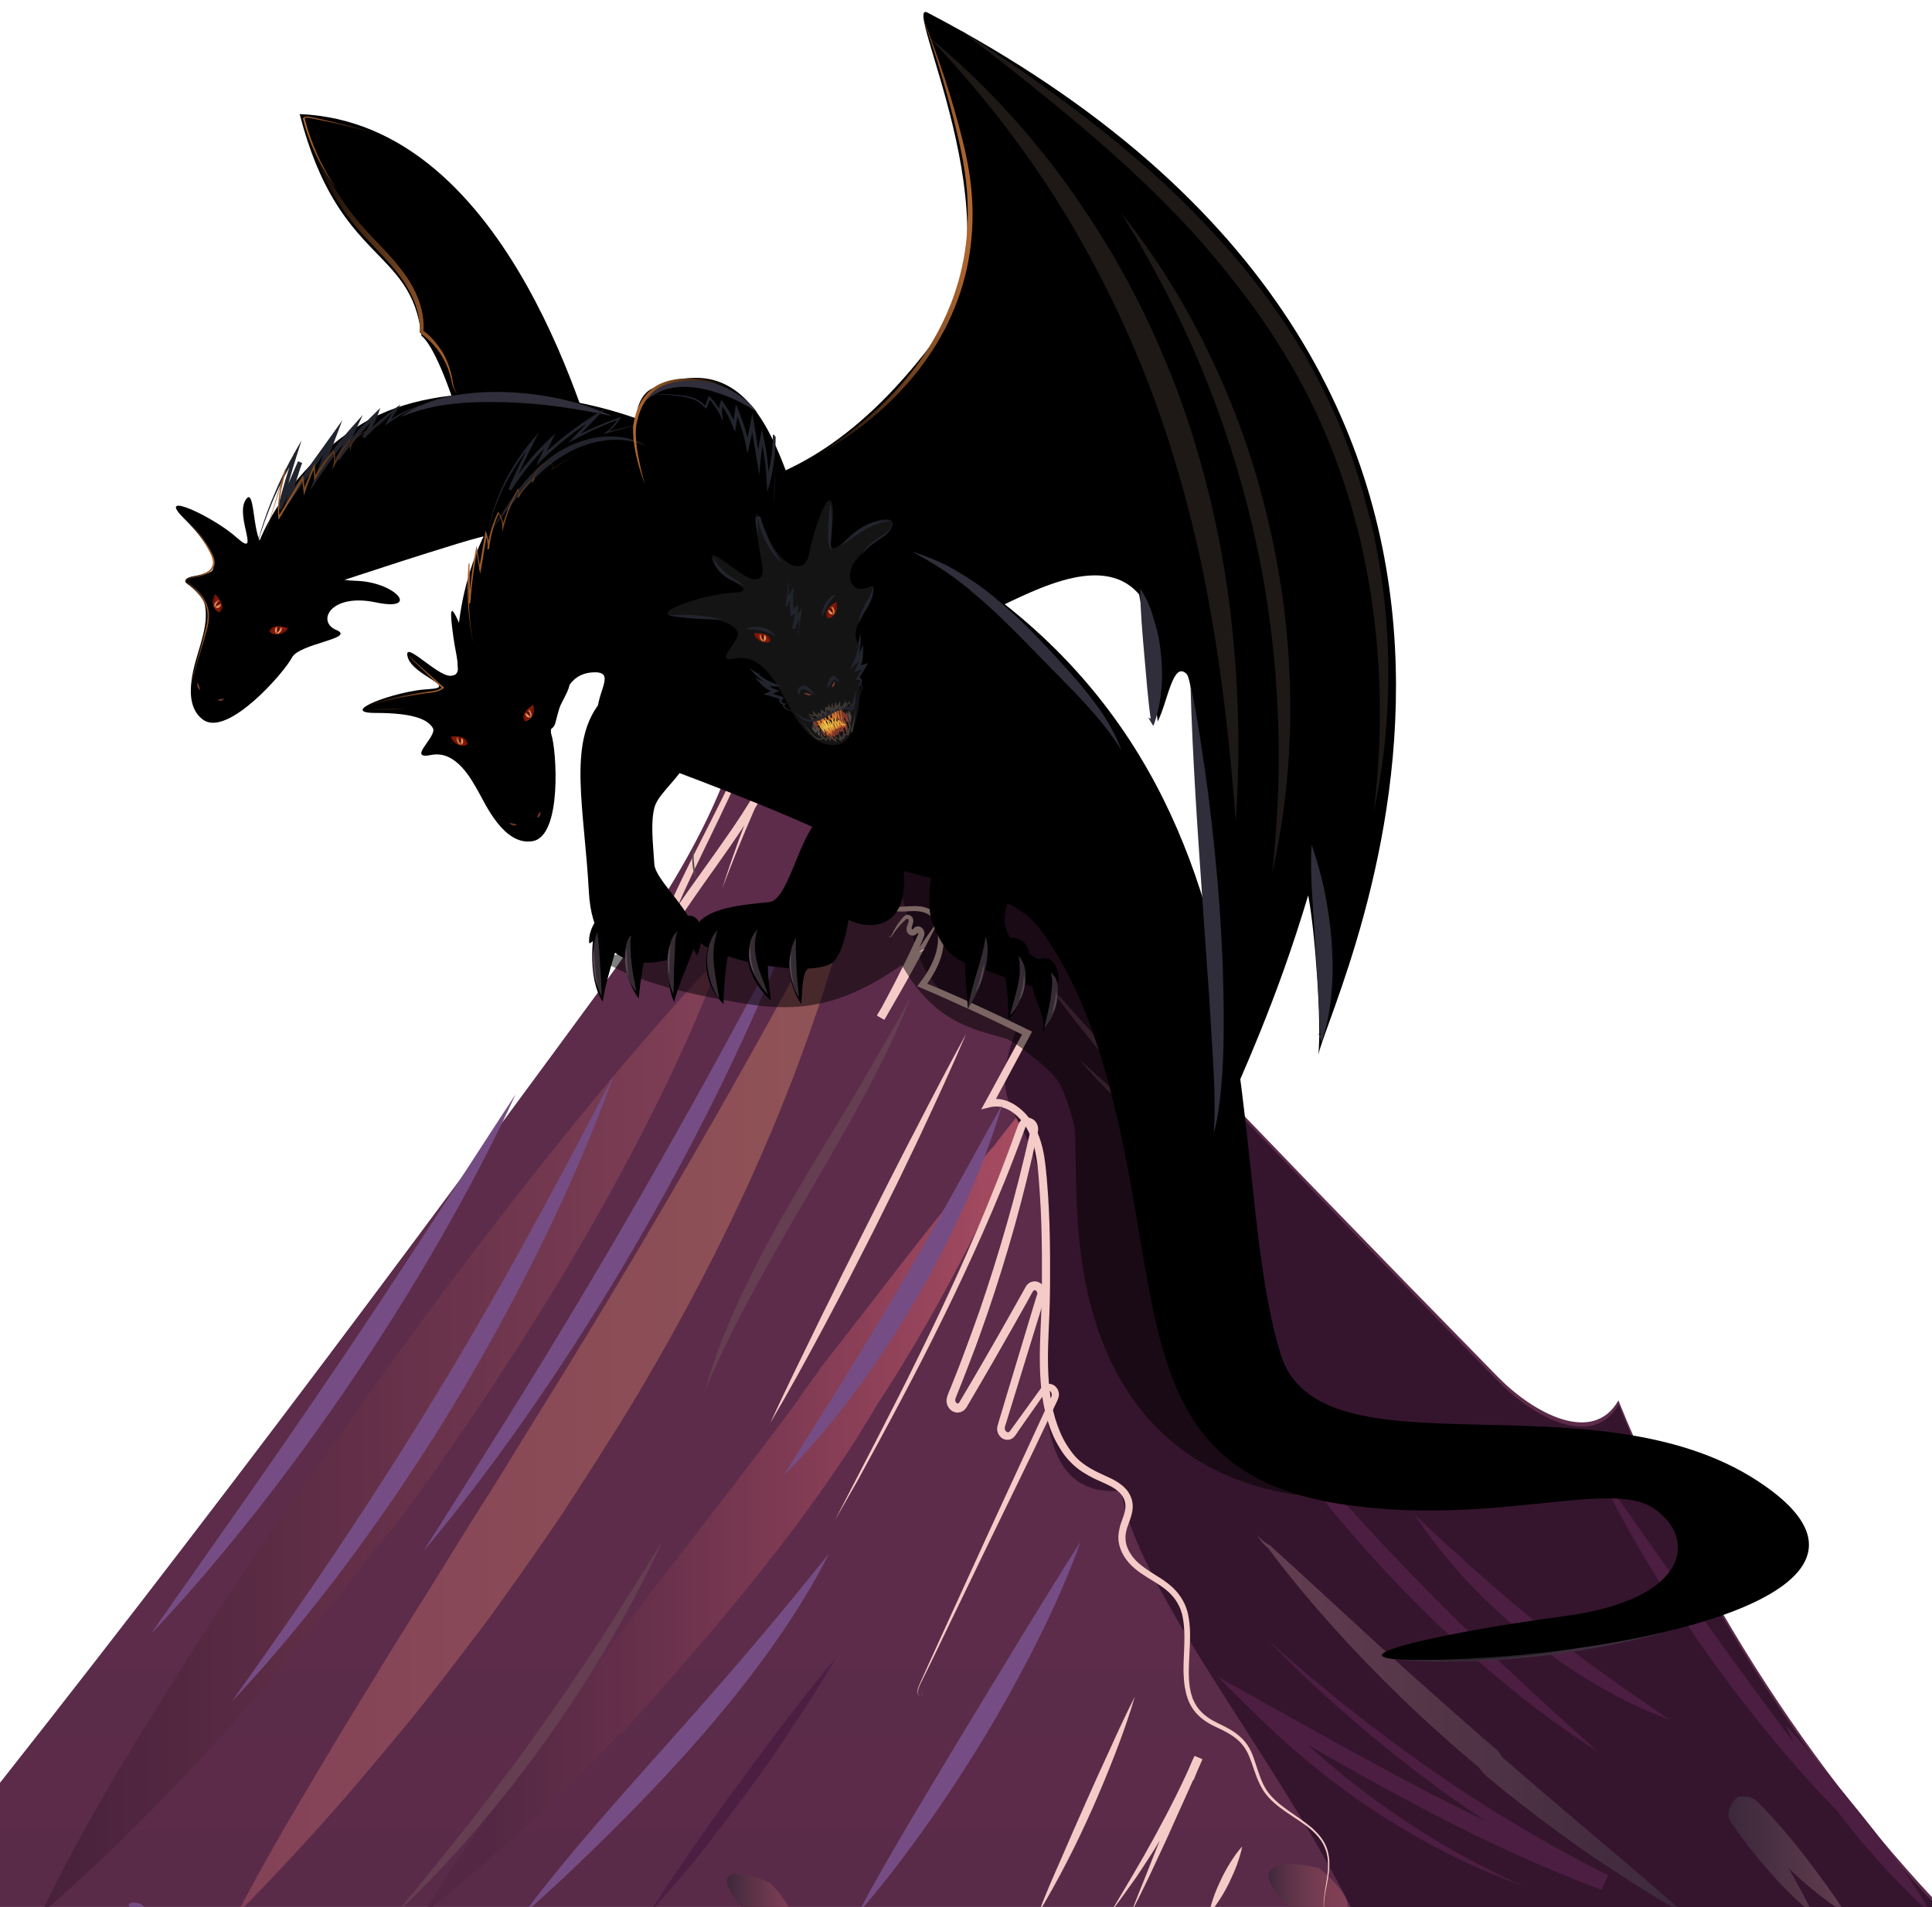 <?xml version="1.0" encoding="utf-8"?>
<!-- Generator: Adobe Illustrator 24.0.2, SVG Export Plug-In . SVG Version: 6.00 Build 0)  -->
<svg version="1.1" id="Layer_1" xmlns="http://www.w3.org/2000/svg" xmlns:xlink="http://www.w3.org/1999/xlink" x="0px" y="0px"
	 viewBox="0 0 1139.1 1124.5" style="enable-background:new 0 0 1139.1 1124.5;" xml:space="preserve">
<style type="text/css">
	.st0{display:none;fill:#282023;}
	.st1{fill:url(#SVGID_1_);}
	.st2{fill:url(#SVGID_2_);}
	.st3{fill:url(#SVGID_3_);}
	.st4{fill:url(#SVGID_4_);}
	.st5{fill:url(#SVGID_5_);}
	.st6{fill:#35152D;}
	.st7{fill:#4C1E42;}
	.st8{fill:url(#SVGID_6_);}
	.st9{fill:url(#SVGID_7_);}
	.st10{fill:#663E52;}
	.st11{fill:#F5CBC7;}
	.st12{fill:#754D84;}
	.st13{fill:url(#SVGID_8_);}
	.st14{fill:#606060;}
	.st15{fill:#3C2E3D;}
	.st16{fill:#2B242A;}
	.st17{opacity:0.5;}
	.st18{fill:#201F33;}
	.st19{fill:#DF4426;}
	.st20{fill:url(#SVGID_9_);}
	.st21{fill:url(#SVGID_10_);}
	.st22{fill:#110E10;}
	.st23{fill:#141414;}
	.st24{fill:#22242D;}
	.st25{fill:#80190A;}
	.st26{fill:#AD4915;}
	.st27{fill:#490700;}
	.st28{fill:#E39A65;}
	.st29{fill:#640E00;}
	.st30{fill:#3F3934;}
	.st31{fill:none;stroke:#81392D;stroke-miterlimit:10;}
	.st32{fill:#D3782E;}
	.st33{fill:#544C46;}
	.st34{fill:none;stroke:#EDC344;stroke-width:0.5;stroke-miterlimit:10;}
	.st35{fill:#2F2E3A;}
	.st36{fill:#1E1916;}
	.st37{fill:#352C33;}
	.st38{fill:#564953;}
	.st39{fill:#81392D;}
	.st40{fill:url(#SVGID_11_);}
	.st41{fill:url(#SVGID_12_);}
	.st42{fill:url(#SVGID_13_);}
	.st43{fill:url(#SVGID_14_);}
	.st44{fill:url(#SVGID_15_);}
	.st45{fill:url(#SVGID_16_);}
	.st46{fill:url(#SVGID_17_);}
	.st47{fill:url(#SVGID_18_);}
</style>
<rect x="111.1" y="-11" class="st0" width="1077" height="1030"/>
<g>
	<linearGradient id="SVGID_1_" gradientUnits="userSpaceOnUse" x1="545.806" y1="3734.703" x2="545.806" y2="350.824">
		<stop  offset="0" style="stop-color:#391831"/>
		<stop  offset="0.461" style="stop-color:#4F2541"/>
		<stop  offset="0.827" style="stop-color:#5C2C4A"/>
	</linearGradient>
	<path class="st1" d="M-81.7,1153.5h1254.9c-92.2-88.9-167.8-201.4-219-327.7c-15.1,26.6-50.3,7.3-70.9-13.7
		C734.8,660.7,588,506.9,443,350.8c10.7,87.2-40.7,166.5-89.7,233.4C209.8,780,66.9,970-81.7,1153.5z"/>
	<g>
		<linearGradient id="SVGID_2_" gradientUnits="userSpaceOnUse" x1="741.685" y1="1115.06" x2="800.718" y2="1115.06">
			<stop  offset="0" style="stop-color:#322336"/>
			<stop  offset="7.863051e-02" style="stop-color:#3E273B"/>
			<stop  offset="0.313" style="stop-color:#5C3347"/>
			<stop  offset="0.544" style="stop-color:#723B50"/>
			<stop  offset="0.767" style="stop-color:#7F3F55"/>
			<stop  offset="0.972" style="stop-color:#834157"/>
		</linearGradient>
		<path class="st2" d="M778,1101.7c8.3,7,12,11.7,14.5,15.7c2.3,4,2.6,6.9,1.5,9.2c-1.1,2.2-3.7,3.7-8.2,4.2
			c-4.7,0.4-10.7,0.2-21.3-2.4c-8.4-7-12.1-11.7-14.5-15.7c-2.3-3.9-2.6-6.9-1.5-9.1c1.2-2.2,3.8-3.7,8.3-4.2
			C761.4,1098.9,767.4,1099.1,778,1101.7z"/>
	</g>
	<g>
		<linearGradient id="SVGID_3_" gradientUnits="userSpaceOnUse" x1="1.165" y1="845.921" x2="449.948" y2="845.921">
			<stop  offset="0" style="stop-color:#441F39"/>
			<stop  offset="0.176" style="stop-color:#50253F"/>
			<stop  offset="0.972" style="stop-color:#834157"/>
		</linearGradient>
		<path class="st3" d="M425.4,563.3c-2.4,7-5.2,13.8-7.9,20.7c-2.8,6.8-5.6,13.6-8.5,20.3c-5.8,13.4-12,26.7-18.4,39.8
			c-12.8,26.2-26.5,52-40.9,77.2c-14.4,25.3-29.5,50.1-45.2,74.5c-15.7,24.4-31.9,48.5-48.6,72.1l-12.6,17.6l-3.2,4.4l-1.8,2.5
			l-1.9,2.6c-2.6,3.4-5.2,6.6-7.6,9.4c-2.4,2.8-4.6,5.4-6.6,7.7c-1,1.2-1.9,2.3-2.8,3.5l-3,4c-4.4,5.8-8.8,11.7-13.3,17.4
			c-17.8,23.1-36.3,45.6-55.4,67.5c-19.1,21.9-39,43.2-59.4,64c-10.3,10.3-20.7,20.6-31.3,30.6c-10.6,10-21.5,19.9-32.8,29.4
			c6.2-13.4,13-26.4,20-39.3c7-12.9,14.2-25.5,21.5-38.1c14.7-25.1,30-49.7,45.5-74c15.5-24.3,31.3-48.3,47.2-72.2l11.9-17.8
			l1.5-2.2l1.8-2.6c1.2-1.8,2.5-3.5,3.8-5.2c2.5-3.3,4.9-6.3,7.1-9.1c2.2-2.8,4.1-5.2,5.8-7.6l1.3-1.8l1.4-2l3.1-4.5l12.5-17.7
			c33.3-47,67.6-93.2,103.4-138.6c17.9-22.7,36.1-45.1,54.8-67.3c9.4-11.1,18.9-22.1,28.6-33c4.8-5.5,9.8-10.9,14.7-16.3
			C415.1,574,420.1,568.6,425.4,563.3z"/>
	</g>
	<g>
		<linearGradient id="SVGID_4_" gradientUnits="userSpaceOnUse" x1="233.242" y1="889.483" x2="626.021" y2="889.483">
			<stop  offset="0.145" style="stop-color:#542844"/>
			<stop  offset="0.353" style="stop-color:#652F4A"/>
			<stop  offset="0.766" style="stop-color:#93435A"/>
			<stop  offset="1" style="stop-color:#AF4F64"/>
		</linearGradient>
		<path class="st4" d="M606.2,650.5c-0.7,2.8-1.6,5.5-2.5,8.2c-0.9,2.7-1.9,5.4-2.9,8.1l-3,7.9c-1,2.6-1.9,5.2-2.7,7.8l-0.5,0.9
			c-1,1.9-1.9,3.9-2.9,6.1c-1,2.2-2.1,4.6-3.5,7l0.5-0.8c-2.3,5.7-4.4,11.5-7,17.5l-0.9,2.3c-0.3,0.8-0.8,1.8-1.2,2.5l-2.2,4.4
			l-4.3,8.5c-5.7,11.2-11.6,22.4-17.7,33.5c-6.1,11.1-12.3,22.1-18.9,33c-6.5,10.9-13.3,21.7-20.3,32.3l1.1-1.8
			c-2.4,4.5-4.9,8.4-7,11.7c-2.1,3.4-3.9,6.2-5.2,8.7l-0.1,0.2l-0.9,1.3c-9.9,15.2-20.2,30.1-30.9,44.6
			c-10.7,14.5-21.8,28.8-33.1,42.7c-22.7,27.9-46.2,54.6-69.9,81.1l-1.4,1.6c-1.5,1.5-2.5,2.1-3.2,2.6c-0.7,0.5-1.2,0.8-1.6,1
			c-0.4,0.2-0.6,0.3-0.5,0.3c0-0.1,0.3-0.2,1.2-1.1l1.8-2.2c-3.7,4.6-7.6,8.9-11.5,13c-3.9,4.1-7.8,8-11.7,11.8
			c-3.9,3.8-7.7,7.4-11.3,11.1c-3.7,3.6-7.2,7.3-10.6,11.1l-1.3,1.5c-1.2,1.1-1.9,1.6-2.6,2c-0.6,0.4-1.1,0.7-1.5,0.9
			c-0.4,0.2-0.6,0.3-0.7,0.3c-0.1,0,0,0,0.4-0.6l0.8-0.9c-2.6,2.6-5.3,5.2-8,7.7l-8.1,7.5c-5.4,5-11,9.8-16.5,14.6
			c-5.6,4.7-11.2,9.5-16.8,14.1c-5.7,4.7-11.3,9.3-17.1,13.9c3.6-6.5,7.5-12.7,11.4-18.9c3.9-6.2,8-12.3,12.1-18.4
			c4.1-6,8.2-12.1,12.3-18l6.1-9l6-8.9l0.1-0.2l0.7-0.7c1.1-1.1,1.8-1.7,2.4-2.2l1.3-1.1c0.3-0.3,0.5-0.5,0.6-0.6
			c0-0.1-0.1-0.1-0.6,0.4l-1.3,1.5c2.9-5,6.1-9.8,9.3-14.4c3.2-4.6,6.5-9.1,9.8-13.4c3.2-4.3,6.4-8.6,9.4-12.7
			c3-4.2,5.8-8.3,8.4-12.5l0.5-0.8l1.3-1.3c1.5-1.5,2.4-2.1,3.1-2.7l1.5-1.1c0.3-0.2,0.5-0.4,0.5-0.4c-0.1,0-0.3,0.1-1.3,1l-1.4,1.6
			c10.3-14.7,20.9-29.1,31.6-43.4c10.7-14.3,21.6-28.3,32.4-42.3c10.8-14,21.6-27.9,32.3-41.9c10.7-14,21.3-27.9,31.7-42l-1,1.5
			c2.7-4.4,5.4-8.1,7.8-11.3c2.4-3.2,4.4-5.9,6-8.3l1.1-1.8c7.7-9.7,15.2-19.5,22.9-29.3l22.9-29.6c7.7-9.9,15.4-19.8,23.3-29.6
			l5.9-7.3l2.9-3.5c0.6-0.7,0.8-1,1.2-1.6l1.3-1.9l5.4-7.6c1.9-2.6,3.7-5.2,5.7-7.8l0.5-0.8c1.5-1.4,2.9-3.1,4.4-5
			c1.6-1.9,3.2-3.9,5.1-5.9l-0.5,0.9c1.6-2.4,3.4-4.8,5.2-7c1.8-2.3,3.5-4.5,5.3-6.7l5.3-6.6C602.7,655,604.5,652.8,606.2,650.5z"/>
	</g>
	<g>
		<linearGradient id="SVGID_5_" gradientUnits="userSpaceOnUse" x1="422.994" y1="1119.401" x2="471.991" y2="1119.401">
			<stop  offset="0" style="stop-color:#322336"/>
			<stop  offset="0.372" style="stop-color:#573145"/>
			<stop  offset="0.758" style="stop-color:#773C52"/>
			<stop  offset="0.972" style="stop-color:#834157"/>
		</linearGradient>
		<path class="st5" d="M453.8,1110.1c3.5,3.5,5.3,5.9,7.3,8.4c1.7,2.3,2.9,4.3,3.7,6c0.8,1.7,1.2,3.2,1.3,4.4c0.1,1.2-0.2,2.2-0.7,3
			c-0.5,0.8-1.4,1.4-2.6,1.7c-1.2,0.3-2.6,0.5-4.6,0.3c-1.9-0.2-4.1-0.6-6.9-1.4c-3-1-5.9-1.9-10.4-3.9c-3.5-3.6-5.3-6-7.2-8.5
			c-1.7-2.4-2.9-4.3-3.7-6c-0.9-1.7-1.3-3.1-1.4-4.3c-0.1-1.2,0.1-2.1,0.7-2.9c0.5-0.7,1.3-1.3,2.5-1.6c1.2-0.3,2.6-0.4,4.5-0.2
			c1.9,0.2,4.1,0.6,6.9,1.4C446.3,1107.3,449.2,1108.1,453.8,1110.1z"/>
	</g>
	<path class="st6" d="M508.6,495.9c48.7,40.3,3.9,87.9,91.4,109.3c-24.4,61.9,18.5,41.7,16.3,131c-2,83.3-8.2,146.9,44.8,142.9
		c9.7,63.7,111.1,180.8,148.4,274.5h361.4c-91-88.5-165.8-200.1-216.6-325.3c-15.1,26.6-50.3,7.3-70.9-13.7
		c-144.4-147.3-298.9-310-440.1-461.6C461.4,396.6,477,469.8,508.6,495.9z"/>
	<g>
		<path class="st7" d="M1053,1017.5c8.1,8.7,15.5,17.7,23.1,26.6c7.5,8.9,14.9,17.9,22.2,27c7.3,9.1,14.4,18.4,21.3,27.9
			c6.8,9.5,13.5,19.3,19.2,29.7c-9-7.8-17.2-16.2-25.2-24.7c-8-8.6-15.7-17.4-23-26.6c-7.3-9.2-14.3-18.7-20.7-28.6
			C1063.4,1038.8,1057.5,1028.5,1053,1017.5z"/>
	</g>
	<g>
		<linearGradient id="SVGID_6_" gradientUnits="userSpaceOnUse" x1="1019.224" y1="1094.027" x2="1093.497" y2="1094.027">
			<stop  offset="0" style="stop-color:#3C283B"/>
			<stop  offset="0.853" style="stop-color:#5F3B4E"/>
			<stop  offset="1" style="stop-color:#663E52"/>
		</linearGradient>
		<path class="st8" d="M1088.3,1128.3c-1.6-0.9-3.1-1.9-4.7-2.9c-1.5-1-3-2.1-4.5-3.1c-1.5-1.1-3-2.2-4.4-3.3
			c-1.4-1.1-2.9-2.2-4.3-3.4c-5.7-4.6-11.1-9.4-16.4-14.4c-2.7-2.5-5.2-5-7.8-7.5c-2.5-2.5-5.1-5-7.6-7.6l-7.5-7.6
			c-1.2-1.3-2.5-2.5-3.8-3.8l-0.9-0.9l-0.5-0.5c-0.1-0.1,0,0,0.1,0.1c0.1,0.1,0.2,0.1,0.3,0.2c0.4,0.3,1.2,0.7,1.7,0.7
			c0.5,0.1,0.6,0,0.1,0l5.3-2.2c0.2-0.2,0.2-0.3,0.3-0.4c0.1-0.1,0.1-0.2,0.2-0.5c0.1-0.3,0.3-0.7,0.2-1.7c0-0.2,0-0.5-0.1-0.9
			c-0.1-0.3-0.2-0.7-0.3-1c-0.3-0.7-0.8-1.5-1.4-2.1l0.9,1.1l4.7,7.5l4.7,7.5c3.1,5,6.1,10.1,9.1,15.2c3,5.1,5.9,10.2,8.8,15.5
			c2.9,5.2,5.7,10.5,8.2,16.1c-4.8-3.8-9.2-7.8-13.5-12c-4.3-4.2-8.4-8.6-12.3-13.1c-4-4.5-7.7-9.1-11.4-13.8l-5.4-7.2l-5.2-7.3
			l0.9,1.1c-0.8-0.8-1.5-1.9-2-3c-0.2-0.5-0.4-1.1-0.5-1.6c-0.1-0.5-0.2-1-0.2-1.4c0-1.8,0.3-2.9,0.6-3.9c0.4-1,0.8-1.7,1.2-2.5
			c0.5-0.7,1-1.4,1.7-2.1l2.2-2.2l3.1,0c0.4,0,1.4,0,2.8,0.2c1.4,0.2,3,1,4.2,1.8c0.3,0.2,0.6,0.4,0.8,0.7c0.2,0.2,0.5,0.5,0.6,0.5
			l0.5,0.5l1,1c1.3,1.3,2.6,2.6,3.8,4c2.5,2.6,5,5.3,7.4,8.1c1.2,1.3,2.4,2.7,3.6,4.1l3.5,4.2c2.3,2.8,4.6,5.6,6.8,8.5
			c4.5,5.7,8.7,11.5,13,17.3c2.1,2.9,4.2,5.9,6.3,8.9C1084.3,1122.2,1086.3,1125.2,1088.3,1128.3z"/>
	</g>
	<g>
		<path class="st7" d="M941.4,866c13.3,18.3,26.1,36.8,39.1,55.2c13,18.4,26,36.7,39.2,54.9c13.2,18.2,26.5,36.3,40,54.3
			c13.4,18,27.1,35.9,40.4,54.2c-16.5-15.5-31.9-32.1-46.6-49.3c-14.7-17.2-28.7-35-42-53.3c-13.3-18.3-25.8-37.1-37.6-56.4
			C962.2,906.2,951.1,886.5,941.4,866z"/>
	</g>
	<g>
		<linearGradient id="SVGID_7_" gradientUnits="userSpaceOnUse" x1="735.165" y1="1016.915" x2="997.92" y2="1016.915">
			<stop  offset="0" style="stop-color:#663E52"/>
			<stop  offset="0.147" style="stop-color:#5F3B4E"/>
			<stop  offset="1" style="stop-color:#3C283B"/>
		</linearGradient>
		<path class="st9" d="M741.4,905.4c1,1.2,2.2,2.3,3.4,3.3c1.2,1,2.5,1.8,3.9,2.5l0,0l0.2,0.2c11.2,10.1,22.2,20.3,33.2,30.4
			c11,10.1,22,20.3,33,30.3l16.6,15l16.7,14.9c2.8,2.4,5.6,4.9,8.4,7.4l8.4,7.4c2.8,2.4,5.6,4.9,8.4,7.4l8.5,7.3l0.3,0.2l0.2,0.2
			c0.8,0.8,1.2,1.4,1.6,1.9c0.4,0.5,0.6,0.9,0.8,1.3l0.5,0.8c0.1,0.2,0.2,0.3,0,0.1l-0.4-0.4c8.9,7.8,17.9,15.6,27,23.3l27.2,23.2
			l3.4,2.9c1.1,0.9,2.2,1.9,3.4,2.9c2.3,1.9,4.6,3.8,6.9,5.7c4.6,3.9,9.2,7.8,13.7,11.7c9,7.8,18,15.7,27.3,23.3
			c-10.8-5.3-21.1-11.7-31.2-18.2l-15-9.8l-7.5-4.9c-2.5-1.7-5-3.5-7.5-5.2l-7.3-5.2l-7.3-5.3c-4.9-3.5-9.7-7.1-14.4-10.8
			c-9.6-7.3-19-14.8-28.2-22.5l-0.2-0.2l-0.2-0.2c-0.8-0.8-1.2-1.4-1.6-1.9c-0.4-0.5-0.6-0.9-0.9-1.2c-0.2-0.3-0.4-0.6-0.6-0.8
			c-0.1-0.2-0.2-0.3,0-0.1l0.4,0.4c-5.7-4.9-11.5-9.7-17.1-14.7c-5.6-5-11.3-10-16.8-15.1l-8.2-7.7c-2.7-2.6-5.4-5.2-8.1-7.9
			c-2.7-2.6-5.4-5.3-8-7.9l-7.9-8.1c-10.5-10.8-20.6-21.9-30.5-33.3c-9.8-11.4-19.3-23.1-28.3-35.2l0.2,0.2c-1.3-1-2.5-2.2-3.5-3.4
			C743,908.2,742.1,906.8,741.4,905.4z"/>
	</g>
	<g>
		<path class="st7" d="M731.8,816.1c16.5,19.3,32.8,38.5,49.6,57.3c16.7,18.9,33.8,37.4,51.3,55.4c17.5,18.1,35.4,35.8,53.7,53.1
			c18.3,17.3,37,34.2,55.9,51.2c-21.4-13.7-41.7-29-61.1-45.3c-19.4-16.3-38-33.7-55.6-52c-17.6-18.3-34.4-37.4-50.1-57.4
			C759.7,858.5,745,837.8,731.8,816.1z"/>
	</g>
	<g>
		<path class="st7" d="M834.2,893.4c12,11,23.7,22,35.7,32.7c11.9,10.7,24.1,21.1,36.5,31.1c12.4,10,25.1,19.8,38.1,29.1
			c13,9.4,26.3,18.4,39.7,27.7c-15.3-5.5-29.9-12.8-44-21.1c-14-8.3-27.4-17.7-40.1-27.9c-12.7-10.3-24.6-21.4-35.7-33.3
			C853.4,919.7,843.1,907,834.2,893.4z"/>
	</g>
	<g>
		<path class="st7" d="M747.6,967.1c15.2,13.7,30.8,26.9,46.8,39.6c16,12.7,32.3,24.9,49,36.6c16.7,11.6,33.8,22.8,51.3,33.1
			c17.4,10.5,35.2,20.3,53.4,29.4l-3.8,8.6c-17.9-6.6-35.5-14.1-52.8-22l-12.9-6l-12.9-6.2l-12.7-6.4l-12.7-6.6
			c-16.8-8.9-33.5-17.9-50-27.3c-16.5-9.4-32.9-18.9-49.3-28.5l5.1-6.6c10.8,11.2,22.1,21.9,33.9,32.1c11.8,10.1,24,19.8,36.8,28.8
			c12.7,9,25.9,17.5,39.5,25.2c3.4,1.9,6.8,3.8,10.2,5.7c3.4,1.8,6.9,3.6,10.4,5.4l10.5,5.2l10.7,4.9l-11-4.1
			c-3.6-1.5-7.3-2.9-10.9-4.5c-3.6-1.6-7.2-3.2-10.8-4.8c-3.5-1.7-7.1-3.4-10.6-5.1c-14-7.1-27.8-14.9-41-23.5
			c-13.2-8.6-26.1-17.8-38.3-27.8c-12.3-9.9-24.1-20.5-35.3-31.6l-22.3-22l27.4,15.3c16.5,9.3,33.1,18.5,49.7,27.6
			c16.6,9.1,33.2,18.2,50,26.8l12.6,6.4l12.7,6.3l12.7,6.2l12.8,6c17.1,8,34.5,15.3,52,22.1l-3.8,8.6c-18.2-9.6-36.1-19.8-53.5-30.7
			c-17.3-11-34.3-22.6-50.7-35c-16.4-12.3-32.4-25.3-47.7-38.9C776.5,996.1,761.8,981.9,747.6,967.1z"/>
	</g>
	<g>
		<path class="st10" d="M624.4,583.3L619,582l0.3-0.5l12.1,13.6l12.2,13.5l12.3,13.4l12.4,13.3c4.1,4.4,8.3,8.8,12.5,13.2l6.3,6.6
			l6.3,6.5c8.5,8.7,16.9,17.3,25.6,25.8l17.1,16.8L715.4,692c-7.5-4.5-14.7-9.4-21.8-14.4c-7.1-5.1-13.9-10.5-20.6-16.1l-4.9-4.3
			l-4.8-4.4l-4.8-4.5l-4.7-4.6c-6.2-6.1-12-12.5-17.6-19.2c6.3,5.9,12.8,11.7,19.3,17.3c3.3,2.8,6.6,5.5,9.9,8.3l5.1,4l5.1,4
			c6.8,5.3,13.8,10.2,21,15.1c7.1,4.8,14.4,9.3,21.8,13.7l-3.5,4.6c-8.7-8.5-17.4-17-25.8-25.9c-4.2-4.4-8.4-8.8-12.5-13.3
			c-4.1-4.5-8.1-9-12.2-13.6c-4-4.5-8-9.2-11.9-13.8l-5.8-7l-5.7-7.1l-5.7-7.1l-5.6-7.2c-3.7-4.8-7.3-9.7-10.9-14.6l-0.6-0.8
			l0.9,0.3L624.4,583.3z"/>
	</g>
	<g>
		<path class="st11" d="M463.7,388.7c-1.4,8.1-0.9,16.4,0.9,24.4c1.8,8,4.7,15.7,8.1,23.1c0.9,1.9,1.7,3.7,2.6,5.6
			c0.4,0.9,1,1.8,1.5,2.7l0.8,1.3l0.8,1.3c2.2,3.4,4.9,6.5,7.7,9.4c5.7,5.8,12.4,10.6,19.1,15.2c3.4,2.3,6.8,4.6,10.2,7.1
			c1.8,1.3,3.3,3.1,4.3,5.1c1,2,1.4,4.3,1.5,6.4c0.1,2.2,0,4.3-0.2,6.4c-0.1,1-0.2,2.1-0.4,3.1c-0.1,1-0.3,2.1-0.5,3.1
			c-0.8,4.1-1.8,8-2.4,12c-0.6,4-1,8-0.1,11.7c0.2,0.9,0.5,1.8,0.9,2.6c0.4,0.8,0.9,1.6,1.5,2.2c1.2,1.3,2.8,2.2,4.5,2.7
			c1.7,0.6,3.6,0.7,5.6,0.6c2,0,4-0.2,6.1-0.3c2.1-0.1,4.3-0.2,6.5,0.1c2.2,0.3,4.4,1,6.4,2.1l0.1,0l0.1,0.1
			c1.9,1.4,3.5,3.4,4.6,5.5c1.1,2.1,1.6,4.4,2.1,6.4l0,0.1l0,0.1c0.5,3,0.6,6.1,0.2,9.1c-0.4,3-1.1,6-2.2,8.8
			c-2.1,5.6-5.3,10.7-8.8,15.4l-0.8-3c10.5,4.3,20.9,8.8,31.2,13.6c10.3,4.7,20.6,9.6,30.8,14.6l2.1,1l-1.1,2.1l-22.4,41.7l-2.7-3.5
			c3.3-0.8,6.9-0.8,10.1,0.2c3.2,0.9,6.1,2.6,8.6,4.6c2.5,2,4.7,4.3,6.5,6.9c1.8,2.6,3.3,5.4,4.5,8.3c2.4,5.8,3.6,11.8,4.3,17.8
			c0.4,3,0.6,6,0.9,8.9c0.2,3,0.5,5.9,0.7,8.9c0.8,11.9,1.1,23.7,1.2,35.6c0,5.9,0,11.9,0,17.8c0,5.9-0.2,11.9-0.4,17.8
			c-0.5,11.8-1.2,23.6-0.6,35.3c0.6,11.6,2.4,23.2,6.9,33.7c1.1,2.6,2.4,5.2,3.9,7.6c1.5,2.4,3.2,4.7,5,6.8
			c3.7,4.1,8.6,7.1,13.8,9.6c2.6,1.3,5.3,2.4,8.1,3.8c2.7,1.4,5.5,3.1,7.8,5.6c2.3,2.4,3.9,5.8,4.2,9.2c0.3,3.5-0.7,6.7-1.7,9.6
			c-0.5,1.4-1,2.8-1.5,4.1c-0.4,1.3-0.7,2.6-0.9,3.9c-0.3,2.6-0.1,5.3,0.9,7.7c0.9,2.5,2.4,4.8,4.2,6.9c1.8,2.1,4,3.9,6.3,5.5
			c2.3,1.7,4.8,3.2,7.3,4.8c2.5,1.5,5.1,3.3,7.5,5.3c2.4,2,4.5,4.3,6.3,7c1.7,2.6,3.1,5.5,3.9,8.6l0.3,1.1l0.2,1.1
			c0.1,0.8,0.3,1.5,0.4,2.3c0.2,1.5,0.4,3,0.5,4.6c0.2,3,0.2,6.1,0.1,9.1c-0.2,6-0.7,11.9-0.7,17.7c0,2.9,0.2,5.8,0.6,8.6
			c0.1,0.7,0.3,1.4,0.4,2.1l0.2,1l0.3,1c0.2,0.7,0.4,1.4,0.6,2c0.2,0.7,0.5,1.3,0.8,1.9c1.1,2.5,2.7,4.8,4.7,6.8c2,2,4.3,3.6,6.8,5
			c1.3,0.7,2.5,1.3,3.9,2c1.3,0.6,2.7,1.3,4,2c2.6,1.4,5.3,3,7.6,5.1c2.4,2,4.4,4.5,5.9,7.2c1.5,2.7,2.5,5.6,3.4,8.4
			c1.9,5.6,3.5,11.3,6.6,16.1c1.5,2.4,3.5,4.5,5.7,6.5c2.1,2,4.5,3.7,6.9,5.5c4.8,3.4,9.8,6.6,14.4,10.5c2.2,2,4.3,4.2,6,6.7
			c1.7,2.5,2.9,5.3,3.5,8.3c1.3,5.9,0.3,12-0.8,17.8c-0.6,2.9-1.2,5.8-1.5,8.7c-0.4,2.9-0.4,5.9,0,8.8c-0.6-2.9-0.6-5.9-0.3-8.9
			c0.3-3,0.8-5.9,1.3-8.8c1-5.8,1.7-11.8,0.4-17.5c-0.7-2.8-1.9-5.5-3.5-7.9c-1.7-2.4-3.7-4.5-5.9-6.4c-4.5-3.8-9.6-6.8-14.5-10.2
			c-4.9-3.4-9.7-7.1-13.2-12.2c-3.4-5.1-5.2-11-7.1-16.5c-1-2.8-2-5.5-3.4-7.9c-1.4-2.4-3.2-4.6-5.4-6.4c-2.1-1.8-4.6-3.3-7.2-4.7
			c-1.3-0.7-2.6-1.3-3.9-1.9c-1.3-0.6-2.7-1.3-4.1-2c-2.7-1.5-5.3-3.2-7.5-5.4c-2.3-2.2-4.1-4.8-5.4-7.6c-0.3-0.7-0.6-1.5-0.9-2.2
			c-0.2-0.7-0.4-1.5-0.7-2.2l-0.3-1.1l-0.2-1.1c-0.1-0.8-0.3-1.5-0.5-2.3c-0.5-3-0.7-6.1-0.8-9.1c-0.1-6,0.4-12,0.5-17.8
			c0.1-2.9,0-5.8-0.2-8.7c-0.1-1.4-0.3-2.8-0.5-4.3c-0.1-0.7-0.3-1.4-0.4-2.1l-0.2-1l-0.3-1c-0.7-2.7-2-5.2-3.5-7.5
			c-1.6-2.3-3.5-4.3-5.7-6.1c-2.2-1.8-4.5-3.3-7.1-4.9c-2.5-1.5-5.1-3.1-7.6-4.8c-2.5-1.8-5-3.7-7.1-6.1c-2.1-2.4-3.9-5.1-5-8.2
			c-1.2-3.1-1.6-6.5-1.1-9.7c0.2-1.6,0.6-3.2,1-4.7c0.5-1.5,1-2.9,1.5-4.2c1-2.7,1.7-5.3,1.4-7.8c-0.2-2.4-1.3-4.7-3.1-6.6
			c-1.8-1.9-4.1-3.4-6.6-4.6c-2.5-1.3-5.2-2.4-8-3.7c-2.7-1.3-5.4-2.8-8-4.5c-2.6-1.7-5-3.8-7.2-6.1c-2.2-2.3-4-4.8-5.6-7.4
			c-1.6-2.6-3.1-5.3-4.3-8.2c-4.9-11.3-6.8-23.4-7.4-35.4c-0.6-12,0.1-23.9,0.6-35.7c0.2-5.9,0.4-11.7,0.4-17.7c0-5.9,0-11.8,0-17.7
			c-0.1-11.8-0.4-23.6-1.2-35.3c-0.9-11.7-1.2-23.7-5.4-34.1c-2.1-5.2-5.3-9.9-9.5-13.3c-2.1-1.7-4.5-3-6.9-3.7
			c-2.5-0.8-5-0.8-7.5-0.2l-5.3,1.3l2.6-4.7l22.6-41.5l1,3.1c-10.1-5.1-20.3-10-30.5-14.7c-10.3-4.7-20.6-9.4-31-13.8l-2.4-1l1.5-2
			c3.4-4.5,6.4-9.2,8.4-14.4c2-5.1,2.9-10.6,2-16l0,0.1c-0.5-2.1-1-4-1.8-5.8c-0.8-1.7-2-3.2-3.5-4.3l0.2,0.1
			c-1.6-0.9-3.3-1.5-5.2-1.8c-1.9-0.3-3.8-0.3-5.8-0.2c-2,0.1-4.1,0.3-6.2,0.2c-1.1,0-2.1,0-3.2-0.2l-0.8-0.1
			c-0.3,0-0.6-0.1-0.8-0.2c-0.6-0.1-1.1-0.3-1.6-0.4c-2.1-0.7-4.3-1.8-5.9-3.6c-0.8-0.9-1.4-1.9-2-2.9c-0.5-1.1-0.9-2.1-1.1-3.2
			c-0.5-2.2-0.6-4.4-0.5-6.5c0.1-2.1,0.4-4.2,0.7-6.3c0.7-4.1,1.7-8.1,2.6-12.1c0.2-1,0.4-2,0.6-3c0.1-1,0.3-2,0.4-3
			c0.2-2,0.4-4,0.3-5.9c-0.1-1.9-0.5-3.8-1.2-5.5c-0.2-0.4-0.4-0.8-0.6-1.2c-0.3-0.4-0.5-0.8-0.8-1.1c-0.3-0.4-0.6-0.7-0.9-1
			l-0.5-0.5c-0.2-0.2-0.4-0.3-0.6-0.5c-3.2-2.4-6.6-4.8-9.9-7.2c-6.7-4.8-13.3-9.8-19.1-15.8c-2.9-3-5.5-6.3-7.7-9.8l-0.8-1.3
			l-0.8-1.4c-0.5-0.9-1-1.8-1.4-2.8c-0.9-1.9-1.7-3.8-2.5-5.7c-3.2-7.6-6.1-15.4-7.7-23.5C462.4,405.1,462.1,396.7,463.7,388.7z"/>
	</g>
	<g>
		<path class="st12" d="M637.1,909.1c-7.2,20.2-16,39.8-25.6,58.9c-9.6,19.1-20,37.9-31,56.2c-11.1,18.3-22.8,36.2-35.2,53.6
			c-12.4,17.4-25.4,34.4-39.5,50.6c10-19,20.8-37.4,31.6-55.8c10.9-18.3,21.8-36.5,32.8-54.7l33.1-54.5
			C614.4,945.4,625.5,927.1,637.1,909.1z"/>
	</g>
	<g>
		<path class="st12" d="M590.9,651.4c-6,20.5-13.8,40.4-22.5,59.9c-8.8,19.4-18.6,38.4-29.5,56.8c-10.8,18.4-22.6,36.3-35.3,53.4
			c-12.8,17.1-26.5,33.5-41.6,48.6c11.2-18.2,22.6-36,33.8-54c11.2-17.9,22.1-36,32.8-54.2c10.7-18.2,21.1-36.5,31.4-55
			C570.3,688.6,580.3,670,590.9,651.4z"/>
	</g>
	<g>
		<path class="st12" d="M362,633.8c-12.3,34.1-26.8,67.5-42.8,100.1c-16,32.6-33.5,64.5-52.3,95.6c-18.9,31.1-39.2,61.2-60.8,90.4
			c-21.7,29.1-44.7,57.3-69.6,83.7c21-29.6,41.8-59.1,61.9-89.1c20.1-30,39.5-60.4,58.3-91.2c18.7-30.8,36.8-62,54.2-93.7
			C328.4,697.9,345.2,665.9,362,633.8z"/>
	</g>
	<g>
		<path class="st12" d="M304,645.3c-13.4,29.2-28.5,57.6-44.5,85.5c-16,27.8-33.1,55.1-51.1,81.8c-18,26.6-36.9,52.7-56.7,77.9
			c-19.9,25.2-40.6,49.8-62.8,73.1c18.3-26.4,36.9-52.5,55.2-78.7c18.3-26.2,36.5-52.5,54.4-79c17.9-26.5,35.5-53.1,53-80
			C269.1,699.1,286.3,672.2,304,645.3z"/>
	</g>
	<g>
		<path class="st12" d="M488.8,916.1c-10.5,20.9-23.2,40.6-36.9,59.6c-13.7,18.9-28.6,37-44.1,54.5c-15.5,17.5-31.6,34.3-48.2,50.7
			c-16.6,16.4-33.3,32.5-51,47.8c14-18.7,28.9-36.6,44.1-54.2c15.2-17.6,30.7-34.9,46.1-52.2c15.4-17.3,30.7-34.7,45.6-52.3
			C459.5,952.3,474.1,934.3,488.8,916.1z"/>
	</g>
	<g>
		<path class="st10" d="M390.9,908.1c-9.4,20.6-20.1,40.7-31.5,60.3c-2.9,4.9-5.8,9.8-8.8,14.6l-9.1,14.4c-3.1,4.8-6.3,9.4-9.4,14.2
			l-9.7,14l-10.1,13.7c-3.4,4.5-6.8,9.1-10.3,13.6l-10.7,13.3c-3.6,4.4-7.3,8.7-10.9,13c-14.8,17.2-30.4,33.8-47,49.2
			c14.5-17.4,28.8-34.9,42.8-52.7l5.2-6.7l5.2-6.7l10.2-13.5l10.1-13.6l9.9-13.7l9.8-13.8c3.2-4.6,6.3-9.3,9.6-14l9.4-14
			c3.1-4.7,6.2-9.4,9.3-14.1C367,946.6,379,927.4,390.9,908.1z"/>
	</g>
	<g>
		<linearGradient id="SVGID_8_" gradientUnits="userSpaceOnUse" x1="122.107" y1="816.268" x2="527.6" y2="816.268">
			<stop  offset="2.793296e-02" style="stop-color:#834157"/>
			<stop  offset="0.855" style="stop-color:#8F5256"/>
			<stop  offset="1" style="stop-color:#925656"/>
		</linearGradient>
		<path class="st13" d="M507,504.3c-3,15-6.6,29.9-10.7,44.6c-4,14.8-8.6,29.4-13.4,43.9c-9.7,29-20.7,57.6-32.9,85.7
			c-12.2,28.1-25.5,55.6-39.8,82.7c-7.1,13.5-14.5,26.9-22.1,40.2c-7.6,13.3-15.3,26.5-23.4,39.4l-12.2,19.3l-12.4,19.3l-6.2,9.6
			c-2.1,3.2-4.1,6.4-6.3,9.5c-4.3,6.3-8.7,12.5-13,18.8c-4.4,6.2-8.7,12.5-13.2,18.7c-4.4,6.2-8.8,12.4-13.3,18.6
			c-9.2,12.2-18.4,24.3-27.7,36.3c-4.6,6-9.4,12-14.1,18c-4.8,5.9-9.6,11.8-14.5,17.6c-9.7,11.7-19.6,23.3-29.5,34.9
			c-10,11.4-20.2,22.8-30.6,33.9c-10.4,11.2-20.8,22.3-31.8,33c14.2-27.2,29.4-53.5,45-79.6c7.7-13.1,15.5-26.1,23.4-39l11.9-19.3
			c3.9-6.5,7.8-12.9,11.8-19.3c7.9-12.9,15.9-25.6,24-38.4c7.9-12.8,15.7-25.7,23.8-38.4c4-6.4,8-12.7,12.1-19.1
			c2-3.2,4-6.4,5.9-9.6l5.9-9.6l11.8-19.2l11.9-19.1c31.6-51.1,62.1-102.6,91.9-154.7c14.9-26.1,29.6-52.3,44.1-78.8
			c7.3-13.2,14.5-26.5,21.8-39.8C492.2,531.1,499.4,517.7,507,504.3z"/>
	</g>
	<g>
		<path class="st10" d="M536.9,588.1c-7.9,20.4-17.7,40.1-28,59.3c-2.6,4.8-5.2,9.6-7.9,14.4L493,676l-16.4,28.3l-8.3,14.1
			l-8.1,14.2l-8,14.2l-3.9,7.2l-4,7.1c-10.3,19.1-19.9,38.6-28.7,58.7c6.1-21,14.4-41.4,23.9-61.1c2.4-4.9,4.8-9.8,7.3-14.7
			l7.7-14.5c2.6-4.8,5.3-9.6,8-14.3l8.2-14.2c5.6-9.4,11.1-18.8,16.8-28.1l8.5-14c2.8-4.7,5.6-9.3,8.4-14
			C515.4,626,526.4,607.2,536.9,588.1z"/>
	</g>
	<g>
		<path class="st11" d="M492.3,896.4c16.6-32.3,33.6-64.4,49.5-97c16-32.5,31.2-65.5,44.6-99.2l2.5-6.3l2.4-6.3
			c1.6-4.2,3.3-8.4,4.8-12.7l2.3-6.4l1.2-3.2l0.6-1.6c0.1-0.2,0.3-0.7,0.4-1c0.1-0.4,0.4-0.7,0.6-1.1c0.1-0.2,0.2-0.3,0.4-0.5
			l0.5-0.5c0.3-0.3,0.7-0.6,1.1-0.8c0.4-0.3,0.9-0.4,1.3-0.5c0.4-0.1,0.9-0.2,1.4-0.2c1.8,0,3.5,0.9,4.6,2.2c1.1,1.3,1.6,3,1.6,4.6
			c0,0.8-0.2,1.6-0.3,2.1l-0.4,1.7c-3.9,17.8-8.2,35.4-13.1,53c-4.9,17.5-10.3,34.9-16.2,52.1c-3,8.6-6,17.2-9.3,25.7
			c-1.6,4.3-3.3,8.5-4.9,12.7c-0.8,2.1-1.7,4.2-2.5,6.3l-1.3,3.2l-0.6,1.6c-0.1,0.4-0.2,0.7-0.3,1c-0.1,0.6,0.1,1.1,0.4,1.6
			c0.3,0.5,0.7,0.7,1,0.7c0.3,0,0.5,0,0.8-0.4c0.1-0.1,0.2-0.2,0.3-0.4c0,0,0.1-0.2,0.2-0.3l0.2-0.4l0.9-1.5l6.9-11.7
			c4.6-7.8,9.1-15.7,13.6-23.5c4.5-7.9,9-15.8,13.4-23.7l3.3-5.9l0.4-0.7c0-0.1,0.2-0.3,0.3-0.5l0.3-0.5c0.5-0.7,1.2-1.3,2-1.8
			c0.4-0.2,0.9-0.4,1.4-0.5c0.5-0.1,1-0.2,1.5-0.2c0.2,0,0.5,0,0.7,0c0.2,0,0.5,0.1,0.7,0.2c0.5,0.1,0.9,0.3,1.3,0.5
			c1.6,0.8,2.7,2.3,3.2,4c0.1,0.4,0.2,0.8,0.3,1.2c0.1,0.4,0.1,0.8,0.1,1.2c0,0.4,0,0.8-0.1,1.2l-0.1,0.6l-0.1,0.3l-0.1,0.2l-2,6.5
			l-16,52l-4,13l-1,3.3l-0.3,0.8l-0.1,0.4l-0.1,0.2l0,0.1c-0.1,0.4-0.1,0.7-0.1,1c0,0.7,0.3,1.3,0.7,1.7c0.4,0.4,0.9,0.6,1.3,0.6
			c0.4,0,0.8-0.3,1.3-1l2-2.8l4-5.5l8-11.1l4-5.5l0.2-0.3c0.1-0.1,0.2-0.3,0.4-0.4c0.3-0.3,0.5-0.6,0.9-0.8c0.3-0.3,0.7-0.5,1.1-0.7
			c0.2-0.1,0.4-0.2,0.6-0.3c0.2-0.1,0.4-0.1,0.7-0.1c0.9-0.2,1.8,0,2.6,0.2c0.8,0.3,1.5,0.7,2.1,1.3c1.2,1.1,1.9,2.6,2,4.1
			c0.1,0.8,0,1.6-0.2,2.3c-0.2,0.7-0.5,1.5-0.7,1.9l-2.9,6.1l-11.7,24.6L584.8,906l-23.7,49l-11.8,24.5l-6,12.2c-0.5,1-1,2-1.4,3.1
			c-0.4,1-0.7,2.1-0.7,3.3c0,0.6,0.2,1.1,0.5,1.5c0.2,0.2,0.4,0.4,0.6,0.5c0.3,0,0.5,0,0.8-0.2c0.5-0.3,0.8-0.8,0.9-1.4
			c0.1-0.3,0.1-0.6,0-0.8c-0.1-0.3-0.4-0.4-0.7-0.3c0.3,0,0.6,0,0.7,0.3c0.1,0.3,0.1,0.6,0,0.8c-0.2,0.5-0.5,1.1-0.9,1.4
			c-0.2,0.2-0.5,0.3-0.8,0.2c-0.3-0.1-0.5-0.3-0.7-0.5c-0.4-0.5-0.6-1-0.6-1.6c-0.2-2.4,1.1-4.5,1.9-6.5l5.6-12.4l11.3-24.8
			l22.6-49.5l22.8-49.4l11.4-24.7l2.9-6.2c0.3-0.6,0.4-0.9,0.5-1.2c0.1-0.4,0.1-0.7,0.1-1.1c-0.1-0.7-0.4-1.4-0.9-1.8
			c-0.5-0.5-1.1-0.7-1.5-0.5c-0.1,0-0.1,0-0.2,0c-0.1,0-0.1,0.1-0.2,0.1c-0.1,0-0.2,0.1-0.3,0.2c-0.1,0.1-0.2,0.2-0.3,0.4
			c-0.1,0.1-0.1,0.1-0.2,0.2l-0.2,0.3l-3.9,5.6l-7.8,11.1l-3.9,5.6l-1.9,2.8c-0.8,1.2-2.2,2.6-4.2,2.8c-1.9,0.2-3.7-0.6-4.8-1.8
			c-1.2-1.2-1.8-2.8-1.9-4.4c0-0.8,0.1-1.6,0.3-2.3l0.1-0.3l0.1-0.2l0.1-0.4l0.2-0.8l1-3.3l3.9-13l15.7-52.1l2-6.5l0.1-0.2l0-0.1
			l0.1-0.2c0.1-0.2,0-0.3,0.1-0.5c0-0.2,0-0.3,0-0.4c0-0.2,0-0.3-0.1-0.4c-0.2-0.5-0.5-1-0.9-1.2c-0.4-0.2-0.7-0.2-1,0
			c-0.1,0.1-0.3,0.2-0.5,0.5l-0.1,0.2c0,0.1-0.1,0.1-0.2,0.2l-0.4,0.7l-3.3,6c-4.4,7.9-8.9,15.8-13.4,23.7
			c-4.5,7.9-9,15.8-13.6,23.6l-6.9,11.8l-0.9,1.5l-0.2,0.4c-0.1,0.1-0.1,0.2-0.3,0.4c-0.2,0.3-0.5,0.7-0.7,1c-0.3,0.3-0.6,0.6-1,0.9
			c-0.4,0.3-0.8,0.5-1.3,0.7c-0.5,0.2-1,0.3-1.5,0.4c-0.3,0-0.5,0-0.8,0.1c-0.2,0-0.5,0-0.7-0.1c-4-0.6-6.1-4.5-5.7-7.8
			c0.1-0.8,0.4-1.7,0.6-2.3l0.6-1.6l1.3-3.1c0.8-2.1,1.7-4.2,2.5-6.3c1.7-4.2,3.3-8.4,4.9-12.7c3.2-8.5,6.3-17,9.3-25.5
			c5.9-17.1,11.3-34.4,16.3-51.8c5-17.4,9.4-35,13.4-52.6c0.2-1,0.6-2.4,0.6-2.9c0-0.7-0.2-1.3-0.5-1.7c-0.4-0.4-0.9-0.7-1.3-0.7
			c-0.4,0-0.8,0.2-1.1,0.6c-0.1,0.1-0.2,0.2-0.2,0.4c-0.1,0.2-0.1,0.3-0.2,0.6l-0.6,1.6l-1.2,3.2l-2.4,6.4
			c-1.6,4.3-3.3,8.5-4.9,12.7l-2.5,6.3l-2.6,6.3c-13.8,33.6-29.5,66.5-45.9,98.8c-8.3,16.2-16.8,32.2-25.4,48.1l-13,23.9
			L492.3,896.4z"/>
	</g>
	<g>
		<path class="st11" d="M569.7,609.5c-8.4,19.7-17.4,39.2-26.5,58.6c-4.5,9.7-9.3,19.3-13.9,29l-14.3,28.8l-14.6,28.6
			c-5,9.5-9.9,19-15,28.5c-10.1,18.9-20.4,37.7-31.3,56.2c9-19.5,18.4-38.8,27.8-58c2.3-4.8,4.7-9.6,7.1-14.4l7.1-14.4l14.4-28.7
			L525,695l7.3-14.3c2.4-4.8,4.9-9.5,7.4-14.3C549.5,647.3,559.4,628.3,569.7,609.5z"/>
	</g>
	<g>
		<path class="st11" d="M732.4,1088.8c-0.7,3.8-1.9,7.3-3.1,10.8c-1.3,3.5-2.8,6.9-4.4,10.2c-1.6,3.3-3.4,6.6-5.4,9.7
			c-2,3.1-4.1,6.2-6.7,9c0.7-3.8,1.9-7.3,3.1-10.8c1.3-3.5,2.8-6.9,4.4-10.2c1.6-3.3,3.4-6.5,5.4-9.7
			C727.7,1094.7,729.8,1091.6,732.4,1088.8z"/>
	</g>
	<g>
		<path class="st11" d="M654.5,1128.2c4.5-7.6,9.1-15.1,13.5-22.7l3.3-5.7l3.3-5.7l6.4-11.5l3.1-5.8l3.1-5.8l3-5.8l3-5.9
			c3.9-7.9,7.6-15.8,11.1-23.9l4.5,1.9l-2.6,6.2l-1.3,3.1l-0.7,1.6l-0.3,0.8l-0.2,0.4l-0.1,0.2l-0.1,0.1l0,0.1l-0.1,0.1l-0.1,0.1
			c0,0-0.1,0.1-0.2,0.3c-1.8-0.4,3.6,1.5-4.3-0.8c-0.2-1.3-0.1-0.7-0.1-1.1c0-0.3,0-0.2,0.1-0.3l0-0.1l0-0.1l0-0.1l0.1-0.1l0.1-0.2
			l0.2-0.4l0.3-0.8l0.7-1.6l1.3-3.1c0.9-2.1,1.8-4.2,2.8-6.2l4.5,2c-3.3,7.7-6.7,15.3-10.1,22.9c-3.4,7.6-6.9,15.2-10.3,22.9
			c-1.7,3.8-3.5,7.6-5.3,11.4c-1.8,3.8-3.5,7.6-5.3,11.4c-1.8,3.8-3.7,7.5-5.5,11.3c-1.9,3.7-3.8,7.5-5.7,11.2
			c3-7.8,6.2-15.5,9.3-23.3c1.5-3.9,3.1-7.8,4.6-11.7c1.6-3.9,3.1-7.8,4.7-11.6c3.2-7.7,6.3-15.5,9.5-23.2
			c3.2-7.7,6.4-15.4,9.7-23.1l4.5,2c-0.9,2-1.8,4.1-2.7,6.1l-1.3,3.1l-0.6,1.5l-0.3,0.8l-0.1,0.4l-0.1,0.2l0,0.1c0,0,0,0,0,0l0,0
			l0-0.1c0,0,0,0,0-0.2c0-0.4,0.1,0.2-0.1-1.1c-7.9-2.3-2.5-0.4-4.3-0.8c-0.1,0.1-0.2,0.3-0.2,0.3l-0.1,0.1l0,0c0,0,0,0,0,0l0-0.1
			l0.1-0.2l0.2-0.4l0.3-0.8l0.7-1.5l1.3-3.1l2.6-6.2l4.5,1.9c-3.6,8.1-7.4,16.1-11.6,23.9l-3.1,5.9l-3.2,5.8l-3.3,5.7l-3.4,5.7
			l-3.4,5.7l-3.6,5.6c-2.4,3.7-4.8,7.4-7.3,11.1C664.9,1114,659.8,1121.2,654.5,1128.2z"/>
	</g>
	<g>
		<path class="st11" d="M669.1,1000.5c-3.3,11.2-7.2,22.2-11.4,33.1c-4.2,10.9-8.7,21.7-13.4,32.4c-4.8,10.7-9.7,21.2-15.1,31.6
			c-5.3,10.4-11,20.6-17,30.7c4.1-11,8.8-21.7,13.5-32.3c4.6-10.7,9.3-21.4,14-32c4.7-10.6,9.5-21.3,14.4-31.8
			C658.9,1021.5,663.8,1010.9,669.1,1000.5z"/>
	</g>
	<g>
		<path class="st11" d="M458.9,378.6c-1.8,16.1-5.8,32-11,47.5l-4.1,11.5l-4.5,11.3l-4.8,11.2l-5.1,11.1
			c-6.9,14.7-14.1,29.3-21.1,43.9l-5.1,11l-4.9,11.1l-4.6,11.2l-4.3,11.3l-4.4-2c6.1-10.8,12.9-21.2,20-31.3
			c7.1-10.1,14.4-20,21.4-30.1c7.1-10,13.9-20.2,19.9-30.8c6-10.6,11.4-21.6,15.4-33.1l3.4,1.4c-3.6,7.4-7.2,14.8-10.7,22.2
			c-3.5,7.4-6.8,15-10.1,22.5c-3.3,7.5-6.4,15.1-9.6,22.8c-3.1,7.6-6.1,15.3-9,23c2.5-7.9,5.1-15.7,7.9-23.4
			c2.7-7.8,5.7-15.5,8.7-23.2c3-7.7,6.2-15.3,9.4-22.9c3.3-7.6,6.6-15.1,10.2-22.6l3.4,1.4c-3.9,11.8-9,23.2-15,34.1
			c-6,10.9-12.8,21.3-19.8,31.4c-7,10.1-14.3,20.1-21.3,30.2c-7,10.1-13.8,20.3-19.8,30.9l-4.4-2l4.4-11.5l4.7-11.3l5.1-11.1l5.3-11
			c7.1-14.6,14.7-29,21.8-43.5l5.3-10.9l5.1-11l4.8-11.1l4.5-11.3C451.6,410.2,456.2,394.6,458.9,378.6z"/>
	</g>
	<g>
		<path class="st7" d="M492.9,977.6c-7.8,13.5-16.2,26.7-24.8,39.6c-4.3,6.5-8.6,13-13,19.4c-4.4,6.4-9.1,12.7-13.7,19
			c-9.2,12.5-18.7,25-28.3,37.2c-4.8,6.2-9.9,12.1-14.9,18c-5.1,5.9-10.2,11.8-15.5,17.6c4.1-6.7,8.4-13.1,12.7-19.6l6.6-9.6
			c1.1-1.6,2.2-3.2,3.3-4.8l3.3-4.8c8.8-12.9,17.8-25.5,27.1-38l13.9-18.7c4.6-6.3,9.2-12.5,14-18.7
			C473.1,1001.7,482.7,989.5,492.9,977.6z"/>
	</g>
	<g>
		<path class="st11" d="M554.9,540.1c-2.6,5.2-5.3,10.4-8,15.6c-1.3,2.6-2.7,5.1-4.1,7.7c-1.4,2.6-2.8,5.1-4.2,7.7
			c-2.8,5.1-5.6,10.2-8.5,15.2c-2.9,5.1-5.8,10.1-8.7,15.1l-4.2-2.4c1.8-3.3,3.6-6.7,5.4-10.1c1.8-3.4,3.6-6.7,5.3-10.1
			c3.4-6.8,6.9-13.6,10.1-20.5l2.4-5.2l0.6-1.3l0.3-0.6c0.1-0.1,0-0.1,0.1-0.2c0,0,0-0.1,0-0.1c0.1-0.3,0-0.6-0.2-0.7
			c-0.1-0.1-0.1-0.1-0.1-0.1c0,0,0-0.1-0.1,0.1l-0.1,0l-0.2,0.2c-0.1,0.1-0.2,0.3-0.4,0.4c-0.2,0.1-0.3,0.3-0.5,0.4
			c-0.2,0.1-0.4,0.2-0.6,0.3c-0.9,0.3-1.9,0.2-2.6-0.1c-1.5-0.7-2.3-2.4-2.1-3.9c0-0.4,0.1-0.7,0.2-1l0.2-0.7l0.5-1.4l0.2-0.7
			c0.1-0.1,0.1-0.2,0.1-0.2c0-0.1,0-0.1,0-0.2c0-0.3,0-0.5,0-0.8c-0.2-0.5-0.6-0.8-0.9-0.7c-0.2,0-0.4,0.1-0.8,0.5
			c-0.4,0.3-0.7,0.6-1,0.9c-0.7,0.6-1.3,1.3-2,2c-1.3,1.4-2.5,2.9-3.6,4.4c-0.6,0.8-1,1.6-1.6,2.4c-0.2,0.2-0.4,0.4-0.6,0.5
			c-0.2,0.1-0.6,0.2-0.8,0c-0.4-0.3-0.7-0.9-0.3-1.3c-0.3,0.4,0.1,1,0.4,1.1c0.4,0.2,0.8-0.2,1-0.6c0.4-0.8,0.8-1.7,1.3-2.6
			c0.9-1.7,1.9-3.4,3.1-5c0.6-0.8,1.2-1.6,1.8-2.3c0.3-0.4,0.6-0.7,1-1.1c0.3-0.3,0.8-0.9,1.6-1.1c0.7-0.3,1.6-0.2,2.3,0.2
			c0.7,0.4,1.2,0.9,1.5,1.5c0.3,0.6,0.4,1.4,0.4,2c0,0.2,0,0.3-0.1,0.5c0,0.2-0.1,0.4-0.1,0.4l-0.2,0.7l-0.4,1.4l-0.2,0.7
			c0,0.1,0,0.3,0,0.4c0,0.4,0.3,0.8,0.5,0.8c0.1,0,0.1,0,0.1,0c0,0,0,0,0,0c0,0,0,0,0-0.1c0,0,0-0.1,0.1-0.1l0.2-0.3
			c0.4-0.6,1.2-1.2,2.2-1.4c1-0.2,1.9,0.1,2.6,0.6c1.4,1,2.1,2.8,1.8,4.3c0,0.4-0.2,0.8-0.3,1.1l-0.3,0.7l-0.5,1.3l-2.2,5.3
			c-3,7.1-6.1,14.1-9.6,21c-1.7,3.5-3.4,6.9-5.2,10.3c-1.8,3.4-3.7,6.8-5.6,10.1l-4.2-2.4c3-5,6-10,9.1-14.9c3-5,6.2-9.9,9.3-14.8
			c1.5-2.5,3.2-4.9,4.7-7.3c1.6-2.4,3.2-4.9,4.8-7.3C548.3,549.7,551.6,544.9,554.9,540.1z"/>
	</g>
	<path class="st14" d="M512.2,518.4c0.1-3.3,0.2-6.6,0.3-9.9c0.2-5.7,0.3-11.8-1.9-16.9c-1.8-4-4.8-7-7.8-9.8
		c-5.3-5.2-10.7-10.3-16-15.5c-3.4-3.3-6.9-6.6-9.1-11s-3.2-10.1-1.2-14.7"/>
	<g>
		<path class="st12" d="M468.6,540.5c-12.9,34-27.7,67.1-43.6,99.8c-16,32.6-33.2,64.6-51.5,96c-18.3,31.4-37.8,62.1-58.4,92
			c-20.6,29.9-42.4,59-65.7,86.8c19.3-30.7,38.8-61.2,57.9-92c19-30.7,37.7-61.7,55.9-92.9c18.2-31.2,36-62.6,53.5-94.3
			C434.1,604.3,451.2,572.3,468.6,540.5z"/>
	</g>
	<g>
		<path class="st12" d="M82.8,1122.6c2,1.5,3,2.6,3.6,3.4c0.6,0.9,0.7,1.5,0.5,2c-0.2,0.5-0.8,0.8-1.8,0.9c-1.1,0.1-2.5,0-4.9-0.6
			c-2-1.5-3-2.6-3.6-3.4c-0.6-0.9-0.7-1.5-0.5-2c0.2-0.5,0.8-0.8,1.8-0.9C79,1121.9,80.4,1122,82.8,1122.6z"/>
	</g>
	<g>
		<path class="st15" d="M1058,924.4c-4.3,3.1-8.9,5.3-13.5,7.5c-2.3,1-4.7,1.9-7.1,2.9c-2.3,0.9-4.8,1.8-7.1,2.6
			c-9.7,3.2-19.4,6-29.4,8.4c-19.8,5.1-39.9,8.9-60.1,12.7c-20.2,3.6-40.4,7-60.8,10.2c-20.3,3.2-40.8,6.1-61.4,9.5
			c10.4,1,20.9,1.6,31.2,1.6c10.4,0.1,20.9-0.3,31.2-0.9c20.7-1.3,41.5-3.8,62.1-7.6c20.6-3.9,40.9-8.8,60.6-15.8
			c9.8-3.5,19.7-7.5,29-12.4c1.2-0.6,2.3-1.3,3.5-1.9c1-0.6,2.3-1.3,3.4-1.9c2.2-1.4,4.5-2.9,6.6-4.4
			C1050.6,931.8,1054.8,928.4,1058,924.4z"/>
	</g>
	<g>
		<path class="st16" d="M952.9,966.5l-65.4,5.8c-10.9,1-21.8,1.9-32.8,2.7l-4.1,0.3c-1.4,0.1-2.7,0.1-4.1,0.3l-4.1,0.3l-4.1,0.1
			l-4.1,0.3c-1.4,0-2.7,0-4.1,0c-1.4,0-2.7,0-4.1-0.1l-4.1-0.3c2.7,0.6,5.4,1.4,8,1.7c1.4,0.3,2.7,0.4,4.1,0.6l4.1,0.4
			c1.4,0.1,2.9,0.3,4.1,0.3l4.1,0.3c1.4,0.1,2.9,0.1,4.1,0.1h4.1c11,0,22-0.6,33-1.6s21.9-2.3,32.8-4.1
			C931.6,971.5,942.3,969.6,952.9,966.5z"/>
	</g>
	<g class="st17">
		<path d="M353.1,565.6c15.4-3.9,29.8-7.7,44.1-11.6l21.4-5.8c3.6-0.9,7.2-1.9,10.8-2.8l5.4-1.4l5.4-1.3c7-1.7,13.3-3.4,18.1-5.5
			c1.2-0.5,2.3-1.1,3.4-1.6c1-0.6,2-1.1,2.9-1.7c1.8-1.2,3.6-2.4,5.5-3.9c3.7-2.9,7.5-6.4,11.6-10.5c2-2.1,4.1-4.2,6.3-6.6l3.3-3.6
			c1.2-1.3,2.8-2.9,4.5-4.6c1.8-1.7,3.9-3.6,6.5-5.7c2.6-2,5.7-4.1,9.4-6.2c3.7-2,8.3-4,13.5-5.3c5.2-1.3,11-2,16.8-1.7
			c2.9,0.2,5.7,0.5,8.5,1.1c2.7,0.6,5.3,1.3,7.8,2.2c4.9,1.8,9.2,4,12.9,6.4c1.8,1.2,3.6,2.4,5.1,3.6c1.6,1.2,3.1,2.5,4.4,3.8
			c2.7,2.5,5.1,5,7.3,7.6c2.1,2.5,4,5,5.8,7.6l1.2,1.7l1,1.6l1.8,2.8l2.9,4.6c0.8,1.3,1.5,2.3,2,3c1,1.5,1.5,1.8,0.9,1.2
			c-0.1-0.1-0.2-0.2-0.3-0.2c-0.1-0.1-0.2-0.2-0.3-0.3c-0.1-0.1-0.3-0.2-0.4-0.3c-0.1-0.1-0.3-0.2-0.4-0.2c-0.4-0.2-0.5-0.3-0.4-0.2
			c0.5,0.3,2.4,0.9,5.6,2l5.8,1.9c2.2,0.7,4.9,1.7,7.7,2.8c1.5,0.6,2.9,1.2,4.4,2c1.5,0.7,2.9,1.4,4.3,2.2c2.8,1.5,5.3,3.1,7.7,4.7
			c2.4,1.6,4.6,3.2,6.7,4.9c2.1,1.7,4,3.3,5.8,4.9c1.8,1.6,3.5,3.2,5.1,4.7c1.6,1.5,3,3,4.5,4.6c3,3.2,6.2,6.5,9.3,10.4
			c3.1,3.8,6.2,8,9.1,12.6c2.9,4.6,5.6,9.8,7.8,15.2c2.2,5.4,3.7,10.7,4.8,15.7c1.1,5.1,1.7,9.9,2.1,14.5c0.4,4.6,0.5,8.9,0.5,13
			c0,2,0,4-0.1,6l0,1.4c0,0.2,0,0.7,0,1l0.1,1.2l0.1,1.2l0,1l0,2c0,5.1-0.4,9.2-0.7,13.3c-0.4,4-0.8,7.8-1.2,11.4
			c-0.9,7.3-1.6,14.4-2.3,21.3c-0.7,7-1.2,13.8-1.5,20.6c-0.3,6.8-0.4,13.5-0.2,20.1c0.2,6.6,0.6,13.2,1.5,19.6
			c0.8,6.4,2,12.8,3.6,19c3.2,12.3,8.2,24.1,15.3,34.7c7,10.7,16.3,20.2,27.3,28.2c5.5,4,11.4,7.7,17.5,11c6.2,3.3,12.6,6.3,19.3,9
			c3.3,1.4,6.7,2.6,10.2,3.8c3.5,1.1,6.9,2.3,10.4,3.3c1.8,0.5,3.5,1.1,5.3,1.6l5.3,1.4c3.6,1,7.2,1.8,10.8,2.7
			c-7.4,0.6-14.9,0.9-22.4,0.8c-1.9,0-3.8,0-5.7-0.1l-5.7-0.3c-3.8-0.3-7.6-0.6-11.4-1.1c-3.8-0.4-7.6-1.1-11.4-1.7
			c-3.8-0.8-7.6-1.6-11.4-2.6c-7.5-2-15.1-4.5-22.4-7.7c-14.7-6.3-28.8-15.6-40.7-27.5c-5.9-5.9-11.3-12.5-16.1-19.5
			c-4.7-7-8.9-14.4-12.4-22c-7-15.3-11.6-31.3-14.6-47.3c-1.5-8-2.5-16-3.3-23.9c-0.7-7.9-1.2-15.8-1.5-23.6
			c-0.3-7.8-0.4-15.4-0.5-22.8c0-3.7-0.1-7.3-0.2-10.6c-0.1-3.3-0.3-6.6-0.6-8.8l-0.1-0.7c0-0.1,0-0.3-0.1-0.3l-0.1-0.2l-0.5-1.9
			l-1.4-5c-0.9-3.2-1.9-6.2-2.9-8.8c-2-5.3-4.1-9.3-6.2-11.8c-1-1.2-2.1-2.3-3.5-3.7c-1.4-1.4-2.9-2.8-4.9-4.5l-3-2.5
			c-1.1-0.9-2.2-1.8-3.4-2.7l-3.6-2.8c-1.2-0.9-2.3-1.7-3.3-2.5c-2.1-1.5-3.9-2.5-5.3-3.3c-0.7-0.4-1.3-0.7-1.8-0.8
			c-0.3-0.1-0.5-0.2-0.7-0.2l-0.7-0.2c-0.6-0.2-1.4-0.4-2.7-0.8l-4.7-1.3c-3.8-1-9-2.5-15.2-5.2c-3.2-1.4-6.6-3.1-10.1-5.3
			c-1.8-1.1-3.6-2.3-5.3-3.7c-0.8-0.7-1.7-1.3-2.5-2c-0.8-0.7-1.6-1.4-2.3-2.1c-6-5.6-10.1-11.2-13.2-15.8c-1.5-2.3-2.8-4.5-3.9-6.3
			l-2.8-4.9l-1.9-3.3c-0.3-0.5-0.5-1-0.7-1.3c-0.2-0.3-0.3-0.5-0.2-0.5c0.1,0,0.4,0.2,1,0.5c0.6,0.3,1.6,0.8,3.1,1.3
			c1.5,0.5,3.4,0.9,5.5,0.9c2.1,0.1,4.2-0.3,5.8-0.8c1.6-0.5,2.7-1.1,3.2-1.5c0.5-0.4,0.4-0.5,0-0.4c-0.4,0.1-1.2,0.5-2.2,1.2
			c-1,0.7-2.2,1.5-3.7,2.7l-2.5,1.8l-2.5,1.9c-3.4,2.5-7,5-10.8,7.4c-7.6,4.8-16.2,9.4-25.7,13c-4.8,1.8-9.8,3.3-15,4.3
			c-5.2,1.1-10.3,1.7-15.1,1.9c-4.8,0.2-9.4,0.1-13.7-0.2c-4.3-0.3-8.3-0.8-12.2-1.4l-5.6-0.9l-5.6-1c-3.7-0.6-7.5-1.4-11.3-2.1
			c-7.5-1.5-15.1-3.2-22.7-5.2C382,579.1,366.9,573.8,353.1,565.6z"/>
	</g>
	<g>
		<path class="st18" d="M481.9,330.4c-18.9-14.8-22.8-121.9-94.3-90.4c-34.1,15,26.7,158.1,62.8,120.9
			C469.1,341.8,490.6,337,481.9,330.4z"/>
		<path class="st18" d="M491.5,483.6c-5.7,12.4-5.7,40.9,0,50.5c5.7,9.6,44.7,20,36.1-29.5C519.1,455.1,491.5,483.6,491.5,483.6z"/>
		<path class="st18" d="M475.3,333.2c-2.3,12.6-16.2,7.6-23.8-11.4c-7.6-19-6.6-9.6-4.8,3.8c1.8,13.3,5.7,21.9-1.9,21.9
			s-26.7-21-23.8-10.5c2.9,10.5,29.5,17.1,11.4,18.1c-18.1,0.9-51.4,13.3-29.5,13.3s29.5,3.8,32.4,8.6c2.9,4.8-15.3,18.1-0.9,15.3
			c14.3-2.9,22.8,14.3,26.7,21c3.8,6.6,14.3,30.4,30.4,27.6c16.6-3,13.3-51.4,10.5-60c-2.9-8.6,18.1-33.3,6.6-28.6
			c-11.4,4.8-17.1-12.4,4.8-26.7s0-16.2-16.2-0.9c-16.2,15.3-6.6-4.8-8.6-18.1C486.6,293.2,477.2,322.7,475.3,333.2z"/>
		<g>
			<path class="st19" d="M267,429.4c1,2.2,2.6,5.4,13.3,2.9C277.6,429.5,274.5,425.7,267,429.4z"/>
			<path class="st19" d="M310.9,420.7c5.6-3.5,10-5.4,7.4-11.4C314.8,410.7,310.1,412.4,310.9,420.7z"/>
			<path class="st19" d="M438.4,375.1c1,2.2,2.6,5.4,13.3,2.9C449,375.2,445.9,371.4,438.4,375.1z"/>
			<path class="st19" d="M482.3,366.4c5.6-3.5,10-5.4,7.4-11.4C486.2,356.4,481.5,358.1,482.3,366.4z"/>
			<path class="st19" d="M146.7,354c-0.9,2.2-2.3,5.6,6.7,11.8C153.7,362,154.4,357.1,146.7,354z"/>
			<path class="st19" d="M172,373.3c6.3,1.8,10.8,3.8,13.5-2.1C182,369.5,177.7,367.2,172,373.3z"/>
		</g>
		<path d="M472,405.9c-8.9,13.8-18.2,19.7-32.9,20.8c-14.7,1-34,9.7-34,19.1s-16.3,20.9-19,29.6c-2.7,8.8-1.1,21.8-0.3,34.2
			c0.8,12.4,37.3,38.6,18.3,51.5c-16,10.8-54.2,13.9-56.9-35.1c-2.6-49.1-12.6-87.5,6.4-111.4c19.2-23.8,44.1-79.7,55.9-77.7
			C421.3,338.7,472,405.9,472,405.9z"/>
		<path d="M493.8,484.2c-6,13-6,42.9,0,52.9c6,10,46.9,21,38-31C522.8,454.2,493.8,484.2,493.8,484.2z"/>
		<path d="M546.8,7.4c-15.7-8.2,53.9,125.7,7,189.5c-46.9,63.9-89.8,84.9-128.6,92.8c-38.9,8,128.6,123.7,143.7,111.7
			c15-11.9-6-32.9,14-40.9c20-8,65.8-36.9,88.7-10c8.9,45,8,52.9,11,74.9c6-11.9,8.9-35.9,17-28c8,8,21,226.5,15.9,275.3
			c18-41.8,36.9-81.7,55.8-144.7c4,20,8,75.8,6,93.8C787.1,580.9,964.7,225.8,546.8,7.4z"/>
		<path d="M355.2,277.8c-7-17-52.9-205.5-178.5-210.5c22.9,88.7,65.8,77.9,71.8,130.7c14,11,38,95.7,38,124.8
			C317.4,333.6,355.2,277.8,355.2,277.8z"/>
		<path d="M460,285.7c-21.1-7.5-98.7-50.9-142.6-13c-43.9,38-50.9,101.7-46.9,124.8c4,23.1,52.9,43.9,56.9,28.9
			c4-15,7-28.9,21.9-29.9s1.9,11.9,3,25c8.9,10,33.9,28.9,41.8,31.9s96.8,35.9,116.7,50.9c20,15,81.7,15,102.7,43.9
			s33.2,62.7,42.9,101.4C687,772,668.3,869.3,793.1,887.3c87.6,12.6,155.6-15,181.5,1.9c25.9,17,22.9,53.9-52.9,63.9
			c-75.8,10-164.7,29.9-56.9,25c107.8-4.9,269.3-40.9,171.5-104.8c-97.8-63.9-258.3,0-281.3-74.9C714.6,665.8,775.2,397.5,460,285.7
			z"/>
		<path d="M297.4,383.5c-2.3,13.2-17,8-25-11.9c-8-20-7-10-5.1,4c1.9,14,6,22.9-1.9,22.9c-8,0-28-21.9-25-11c3,11,31,18,11.9,18.9
			c-18.9,1-53.9,14-31,14c22.9,0,31,4,33.9,8.9s-15.9,18.9-1,15.9c15-3,24,15,28,21.9c4,7,15,31.9,31.9,28.9
			c17.5-3.1,14-53.9,11-62.8s18.9-35,7-29.9s-18-13,5.1-28c22.9-15,0-17-17-1c-17,15.9-7-5.1-8.9-18.9
			C309.3,341.5,299.3,372.5,297.4,383.5z"/>
		<path d="M187.5,332.6c-11,7.6-17.6-6.3-9.2-26.2c8.4-19.7,2.1-11.9-6.3-0.6s-11.9,20.5-17.6,14.8c-5.7-5.7-4.1-35.4-9.8-25.4
			c-5.7,9.8,9.2,34.5-4.9,21.9c-14.1-12.6-47.9-28.2-31.7-11.9c16.3,16.3,19,24.6,17.6,30.3c-1.4,5.7-24.6,2.1-11.9,10.6
			c12.7,8.6,6.3,27.6,4.1,35.4c-2.1,7.8-11.9,33.2,2.1,43c14.5,10.2,47.9-28.2,52.2-36.7c4.3-8.4,38.1-11.3,26.2-16.3
			c-11.9-4.9-3.5-21.9,23.2-16.3c26.7,5.6,11.9-11.9-11.3-12.7c-23.2-0.6-1.4-8.4,7.1-19.7C225.6,311.5,196.7,326.2,187.5,332.6z"/>
		<path d="M269.4,320.7c-98.7,30.3-114.8,41.8-120.7,25.9c-6-15.9,17-67.9,64.9-96.8c47.9-28.9,125.5-17.9,169.6,0
			c142.6,57.9-15,69.8-15,69.8S347.3,296.7,269.4,320.7z"/>
		<g>
			<linearGradient id="SVGID_9_" gradientUnits="userSpaceOnUse" x1="276.501" y1="331.041" x2="365.353" y2="331.041">
				<stop  offset="0" style="stop-color:#000000"/>
				<stop  offset="1" style="stop-color:#000000"/>
			</linearGradient>
			<path class="st20" d="M364,261.3c-13.6,6.1-25.9,13.9-36.6,23.3c-10.7,9.5-19.8,20.5-26.7,32.8c-6.9,12.3-11.7,25.8-14.3,39.9
				c-2.6,14.1-3,28.6-1.4,43.4c-5.7-13.8-7.6-29.3-6.4-44.5c1.3-15.2,5.8-30.3,13.3-43.7c7.6-13.5,18.1-25.1,30.5-34.1
				C334.9,269.6,349.2,263.4,364,261.3z"/>
		</g>
		<linearGradient id="SVGID_10_" gradientUnits="userSpaceOnUse" x1="458.352" y1="352.948" x2="391.07" y2="225.62">
			<stop  offset="0" style="stop-color:#000000"/>
			<stop  offset="1" style="stop-color:#000000"/>
		</linearGradient>
		<path class="st21" d="M483.8,323.6c-19.8-15.4-24-127.7-98.7-94.8c-35.8,15.8,28,165.6,65.8,126.7
			C470.5,335.7,492.9,330.6,483.8,323.6z"/>
		<path d="M564.7,485.2c-14.5,6-20,45.9-15,58.8c5.1,13,10,21,22.9,25c13,4,51.8,21.9,50.9,11c-1-11-18.9-17-26.9-25.9
			c-8-8.9-5.1-28,11.9-35.9C625.6,510.2,598.6,471.2,564.7,485.2z"/>
		<g>
			<path class="st22" d="M514.5,347.5c-0.9,1.6-1.7,3.1-2.5,4.7l-2.3,4.7l-2.3,4.7c-0.8,1.6-1.6,3.2-2.2,4.9
				c1.4-1.2,2.5-2.6,3.5-4.1c1-1.6,1.9-3,2.7-4.5c0.8-1.6,1.4-3.2,1.9-5.1C514,351,514.4,349.3,514.5,347.5z"/>
		</g>
		<g>
			<path class="st22" d="M432.1,386.9l4.4,0.3c1.4,0.1,2.9,0.3,4.1,0.5c1.3,0.3,2.9,0.5,4.1,0.8l4.3,1c-1-1-2.3-1.9-3.8-2.5
				c-1.4-0.6-2.9-1-4.4-1.3c-1.6-0.3-3-0.3-4.5-0.1C434.9,385.8,433.6,386.2,432.1,386.9z"/>
		</g>
		<path d="M470.3,419.6c7,7,43.9,36.9,54.9,42.9c-22.9,8-32.9,8.9-43.9,21.9s-17.1,46-27.5,47.5c-10.5,1.4-41.5,2.3-44.4,17.4
			c-3,15,72.8,29.9,82.8,17c10-13,7-38.9,15.9-45c8.9-6,57.9-24,61.8-45.9c3.9-21.9-22.9-96.8-93.8-107.8"/>
		<g>
			<path class="st22" d="M525.9,310c-1.9,1.9-4.3,3.5-6.7,4.9c-1.2,0.6-2.3,1.6-3.6,2.3c-1.2,0.8-2.3,1.7-3.4,2.6
				c-2.2,1.9-4.1,4-5.8,6.3c-1.7,2.3-3.2,4.8-4.3,7.4c1.8-2.2,3.6-4.4,5.4-6.3c1.9-1.9,3.9-4,6-5.8c2.1-1.8,4.3-3.4,6.6-5.2
				C522.3,314.6,524.6,312.5,525.9,310z"/>
		</g>
		<path class="st23" d="M477,326.6c-2.3,13.2-17,8-25-11.9c-8-20-7-10-5.1,4c1.9,14,6,22.9-1.9,22.9c-7.9,0-28-21.9-25-11
			c3,11,31,18,11.9,18.9c-18.9,1-53.9,14-31,14s31,4,33.9,8.9c3,4.9-15.9,18.9-1,15.9c15-3,24,15,28,21.9c4,7,15,31.9,31.9,28.9
			c17.5-3.1,14-53.9,11-62.8s18.9-35,7-29.9s-18-13,5.1-28c22.9-15,0-17-17-1s-7-5.1-8.9-18.9C488.9,284.6,478.9,315.6,477,326.6z"
			/>
		<g>
			<path class="st24" d="M489.8,296.8c-0.5,2.3-0.8,4.7-1,7.1c-0.3,2.5-0.4,4.7-0.5,7.1c-0.1,2.3-0.1,4.7,0,7.1
				c0,1.2,0.1,2.3,0.5,3.6c0.3,1.2,0.9,2.3,1.8,3.2c-1-2.2-0.8-4.5-0.6-6.7c0.3-2.3,0.4-4.7,0.5-7.1c0.1-2.3,0.1-4.8,0-7.1
				C490.2,301.6,490.1,299.3,489.8,296.8z"/>
		</g>
		<g>
			<path class="st24" d="M447.3,315.9c-0.3-1.7-0.3-3.2-0.4-5.1c-0.1-1.6-0.1-3.2-0.1-4.9l-0.5,0.6l1.6-0.4l-1-0.6
				c0.4,2.6,1,5.1,1.9,7.5c0.8,2.5,1.9,4.9,3.1,7.1c1.2,2.3,2.6,4.5,4.1,6.5c1.6,2.1,3.2,4,5.3,5.7c-1.6-2.1-2.9-4.1-4.1-6.3
				c-1.3-2.2-2.5-4.4-3.6-6.7c-1-2.3-1.9-4.5-2.9-7c-0.8-2.3-1.6-4.8-2.2-7.1l-0.3-0.9l-0.8,0.3l-1.6,0.6l-0.5,0.3v0.5
				c0.1,1.7,0.3,3.4,0.6,5.1C446.3,312.6,446.6,314.3,447.3,315.9z"/>
		</g>
		<g>
			<path class="st24" d="M420.7,328.8c0,2.1,0.9,4.1,1.9,6.1c1.2,1.8,2.7,3.4,4.4,4.7c1.7,1.3,3.6,2.3,5.4,3.2
				c1.9,0.9,3.8,1.7,5.8,2.3c-1.6-1.4-3.2-2.6-5.1-3.6c-1.7-1-3.4-2.3-5.1-3.5C425.3,335.4,422.4,332.7,420.7,328.8z"/>
		</g>
		<g>
			<path class="st24" d="M425.9,365.4c-2.5-0.8-5.1-1.3-7.6-1.7c-2.6-0.4-5.2-0.6-7.9-0.8c-2.6-0.3-5.3-0.3-7.9-0.3
				c-1.3,0-2.6,0-3.9,0.1c-0.6,0-1.3,0.1-1.9,0.1c-0.6,0-1.2-0.1-1.7-0.6v0.1l0.4-0.6l-0.6,0.5h-0.1v0.1c0.3,0.6,1,1,1.8,1
				c0.6,0.1,1.3,0.3,1.9,0.3c1.3,0.3,2.6,0.3,3.9,0.5c1.3,0.1,2.6,0.3,3.9,0.4l3.9,0.3c2.6,0.1,5.2,0.3,7.8,0.4
				C420.6,365.4,423.3,365.4,425.9,365.4z"/>
		</g>
		<g>
			<g>
				<path class="st25" d="M487.7,364.1c0.9,1.9,7.6-2.3,5.3-9.2C489.5,357.1,486,360.2,487.7,364.1z"/>
				<g>
					<path class="st26" d="M489.7,357.7c0.3,0.5,0.4,1,0.6,1.6c0.1,0.5,0.3,1,0.3,1.6v0.1c0,0-0.1,0.1,0,0l0.3-0.1
						c0.1,0,0.1,0,0.1,0l-0.3-0.1c-0.3-0.1-0.4-0.3-0.6-0.4c-0.4-0.3-0.9-0.6-1.3-1c0.1,0.6,0.4,1.2,0.8,1.7
						c0.3,0.3,0.4,0.5,0.6,0.6c0.1,0.1,0.1,0.1,0.3,0.1s0.1,0.1,0.3,0.1s0.4-0.1,0.4-0.3c0.3-0.3,0.3-0.3,0.3-0.4
						c0-0.1,0.1-0.3,0.1-0.3c0.1-0.8-0.3-1.4-0.5-1.9C490.7,358.5,490.3,358,489.7,357.7z"/>
				</g>
				<g>
					<path class="st27" d="M488.6,358.4c0.3,0.6,0.6,1,1,1.6c0.3,0.4,0.6,0.8,1,1.4c0.3-0.3,0.3-0.6,0.3-1c-0.1-0.4-0.3-0.6-0.4-1
						C490.1,358.9,489.5,358.5,488.6,358.4z"/>
				</g>
				<g>
					<path class="st28" d="M490.1,357.8c0.3,0.1,0.4,0.3,0.4,0.4c0.1,0.3,0.3,0.4,0.3,0.6c0.3,0.4,0.3,0.8,0.4,1.2
						c0.3,0.8,0.3,1.6,0.1,2.5c0.4-0.3,0.6-0.6,0.6-1.2c0.1-0.5,0-1-0.1-1.6c-0.1-0.5-0.4-0.9-0.6-1.3c-0.1-0.3-0.3-0.4-0.5-0.5
						C490.6,357.8,490.3,357.7,490.1,357.8z"/>
				</g>
				<g>
					<path class="st28" d="M488.4,359.7c-0.1,0.6,0.3,1.3,0.6,1.8c0.4,0.5,1,0.8,1.7,0.8h0.3v-0.1c0-0.1-0.1-0.3-0.3-0.3
						c-0.1,0-0.1,0-0.1,0.1c0.1,0,0.1,0.1,0,0.1l0.3-0.1c-0.4-0.5-0.6-0.9-1-1.3C489.4,360.4,489,360.2,488.4,359.7z"/>
				</g>
				<g>
					<path class="st29" d="M492.5,355.5C492.5,355.4,492.5,355.5,492.5,355.5c0.1,0.1,0.1,0.1,0.1,0.3s0,0.3,0,0.3
						c0,0.3,0,0.4,0,0.5c0,0.4,0,0.6,0,1c0,0.6-0.1,1.6,0,2.3c0.5-0.6,0.6-1.4,0.6-2.2c0-0.4,0-0.8-0.3-1.2
						c-0.1-0.3-0.3-0.4-0.3-0.6c-0.1-0.1-0.1-0.3-0.3-0.3C492.8,355.5,492.5,355.4,492.5,355.5z"/>
				</g>
				<g>
					<path class="st29" d="M487.8,360.2c-0.6,0.5-0.8,1.4-0.6,2.2c0.1,0.8,0.6,1.6,1.4,1.9c-0.3-0.6-0.5-1.3-0.6-1.9
						C487.8,361.6,487.8,361,487.8,360.2z"/>
				</g>
			</g>
			<g>
				<path class="st25" d="M454.3,377.3c0.6,2.2-7.5,3-9.8-3.8C448.3,373.1,453.1,373.3,454.3,377.3z"/>
				<g>
					<path class="st26" d="M448.7,373.6c-0.3,0.6-0.3,1.2-0.3,1.8s0.3,1.2,0.8,1.8c0.1,0.1,0.3,0.1,0.3,0.3c0.1,0,0.1,0.1,0.4,0.3
						c0.1,0,0.3,0,0.4-0.3c0.1-0.1,0.1-0.3,0.3-0.3c0-0.1,0.1-0.3,0.1-0.3c0.1-0.3,0.1-0.6,0.1-0.9c0-0.6-0.1-1.3-0.5-1.8
						c-0.1,0.6-0.3,1.2-0.3,1.7c-0.1,0.3-0.3,0.5-0.3,0.8l-0.1,0.3c0,0,0,0,0.1-0.1c0.1-0.1,0.3-0.1,0.3-0.1c0.3,0,0.1,0,0,0
						c0,0-0.1,0-0.1-0.1c-0.3-0.3-0.5-0.8-0.6-1.3C449.1,374.8,448.7,374.4,448.7,373.6z"/>
				</g>
				<g>
					<path class="st27" d="M449.9,373.6c-0.5,0.5-0.8,1.2-0.8,1.9c0,0.3,0.1,0.6,0.3,1c0.3,0.3,0.4,0.6,0.8,0.6c0-0.6,0-1.2-0.1-1.8
						C450,374.9,450.1,374.4,449.9,373.6z"/>
				</g>
				<g>
					<path class="st28" d="M448.5,374c-0.3,0.1-0.4,0.3-0.5,0.6c-0.1,0.3,0,0.5,0,0.6c0,0.5,0.1,0.9,0.3,1.4
						c0.3,0.4,0.5,0.9,0.9,1.2c0.4,0.3,0.9,0.5,1.3,0.5c-0.8-0.5-1.2-1.2-1.6-1.9c-0.3-0.4-0.3-0.8-0.4-1.2
						c-0.1-0.3-0.1-0.4-0.3-0.6C448.3,374.4,448.3,374.2,448.5,374z"/>
				</g>
				<g>
					<path class="st28" d="M450.9,374.4c-0.3,0.6-0.3,1.2-0.3,1.7c-0.1,0.5-0.1,1-0.1,1.7h0.3c0,0.1-0.1,0,0-0.1c0,0-0.1,0-0.3,0
						c0,0-0.1,0.1,0,0.3l0.1,0.1l0.3-0.1c0.5-0.4,0.8-1,0.8-1.7C451.6,375.6,451.4,374.9,450.9,374.4z"/>
				</g>
				<g>
					<path class="st29" d="M445.1,373.8c-0.1-0.1-0.3,0.3-0.3,0.3c0,0.1,0,0.3,0,0.3c0,0.3,0.1,0.4,0.1,0.6c0.1,0.4,0.4,0.6,0.6,1
						c0.5,0.6,1.2,1,1.9,1.3c-0.4-0.6-0.9-1.2-1.4-1.8c-0.3-0.3-0.5-0.5-0.6-0.8c-0.1-0.1-0.3-0.3-0.3-0.4c-0.1-0.1-0.1-0.3-0.3-0.3
						C445.1,373.9,445.1,373.9,445.1,373.8L445.1,373.8z"/>
				</g>
				<g>
					<path class="st29" d="M451.7,374.4c0.5,0.6,0.9,1,1.3,1.7c0.3,0.6,0.6,1.2,0.8,1.9c0.4-0.6,0.3-1.6-0.1-2.3
						C453.1,375.1,452.5,374.4,451.7,374.4z"/>
				</g>
			</g>
		</g>
		<g>
			<g>
				<path class="st25" d="M309.1,424.8c0.9,1.9,7.6-2.3,5.3-9.2C311,417.8,307.4,421.1,309.1,424.8z"/>
				<g>
					<path class="st26" d="M311.1,418.6c0.3,0.5,0.4,1,0.6,1.6c0.1,0.5,0.3,1,0.3,1.6v0.1c0,0-0.1,0.1,0,0l0.3-0.1h0.1l-0.3-0.1
						c-0.3-0.1-0.4-0.3-0.6-0.4c-0.4-0.3-0.9-0.6-1.3-1c0.1,0.6,0.4,1.2,0.8,1.7c0.3,0.3,0.4,0.5,0.6,0.6c0.1,0.1,0.1,0.1,0.3,0.1
						c0.1,0,0.1,0.1,0.3,0.1c0.3,0,0.4-0.1,0.4-0.3c0.3-0.3,0.3-0.3,0.3-0.4c0-0.1,0.1-0.3,0.1-0.3c0.1-0.8-0.3-1.4-0.5-1.9
						C312.2,419.4,311.7,418.7,311.1,418.6z"/>
				</g>
				<g>
					<path class="st27" d="M310.1,419.2c0.3,0.6,0.6,1,1,1.6c0.3,0.4,0.6,0.8,1,1.4c0.3-0.3,0.3-0.6,0.3-1c-0.1-0.4-0.3-0.6-0.4-1
						C311.5,419.8,310.9,419.4,310.1,419.2z"/>
				</g>
				<g>
					<path class="st28" d="M311.5,418.7c0.3,0.1,0.4,0.3,0.4,0.4c0.1,0.3,0.3,0.4,0.3,0.6c0.3,0.4,0.3,0.8,0.4,1.2
						c0.3,0.8,0.3,1.6,0.1,2.5c0.4-0.3,0.6-0.6,0.6-1.2c0.1-0.5,0-1-0.1-1.6c-0.1-0.5-0.4-0.9-0.6-1.3c-0.1-0.3-0.3-0.4-0.5-0.5
						C312,418.7,311.7,418.6,311.5,418.7z"/>
				</g>
				<g>
					<path class="st28" d="M309.8,420.5c-0.1,0.6,0.3,1.3,0.6,1.8c0.4,0.5,1,0.8,1.7,0.8h0.3V423c0-0.1-0.1-0.3-0.3-0.3
						c-0.1,0-0.1,0-0.1,0.1c0.1,0,0.1,0.1,0,0.1l0.3-0.1c-0.4-0.5-0.6-0.9-1-1.3C310.9,421.3,310.4,420.9,309.8,420.5z"/>
				</g>
				<g>
					<path class="st29" d="M313.9,416.4C313.9,416.3,314,416.4,313.9,416.4c0.1,0.1,0.1,0.1,0.1,0.3s0,0.3,0,0.3c0,0.3,0,0.4,0,0.5
						c0,0.4,0,0.6,0,1c0,0.6-0.1,1.6,0,2.3c0.5-0.6,0.6-1.4,0.6-2.2c0-0.4,0-0.8-0.3-1.2c-0.1-0.3-0.3-0.4-0.3-0.6
						c-0.1-0.1-0.1-0.3-0.3-0.3C314.2,416.4,314,416.1,313.9,416.4z"/>
				</g>
				<g>
					<path class="st29" d="M309.3,420.9c-0.6,0.5-0.8,1.4-0.6,2.2c0.1,0.8,0.6,1.6,1.4,1.9c-0.3-0.6-0.5-1.3-0.6-1.9
						C309.2,422.5,309.2,421.7,309.3,420.9z"/>
				</g>
			</g>
			<g>
				<path class="st25" d="M275.6,438.2c0.6,2.2-7.5,3-9.8-3.8C269.7,433.9,274.6,434.1,275.6,438.2z"/>
				<g>
					<path class="st26" d="M270.1,434.5c-0.3,0.6-0.3,1.2-0.3,1.8c0.1,0.6,0.3,1.2,0.8,1.8c0.1,0.1,0.3,0.1,0.3,0.3
						c0.1,0,0.1,0.1,0.4,0.3c0.1,0,0.3,0,0.4-0.3c0.1-0.1,0.1-0.3,0.3-0.3c0-0.1,0.1-0.3,0.1-0.3c0.1-0.3,0.1-0.6,0.1-0.9
						c0-0.6-0.1-1.3-0.5-1.8c-0.1,0.6-0.3,1.2-0.3,1.7c-0.1,0.3-0.3,0.5-0.3,0.8l-0.1,0.3c0,0,0,0,0.1-0.1c0.1-0.1,0.3-0.1,0.3-0.1
						c0.3,0,0.1,0,0,0c0,0-0.1,0-0.1-0.1c-0.3-0.3-0.5-0.8-0.6-1.3C270.5,435.6,270.2,435.2,270.1,434.5z"/>
				</g>
				<g>
					<path class="st27" d="M271.4,434.5c-0.5,0.5-0.8,1.2-0.8,1.9c0,0.3,0.1,0.6,0.3,1c0.3,0.3,0.4,0.6,0.8,0.6c0-0.6,0-1.2-0.1-1.8
						C271.5,435.8,271.6,435.2,271.4,434.5z"/>
				</g>
				<g>
					<path class="st28" d="M269.9,434.8c-0.3,0.1-0.4,0.3-0.5,0.6c-0.1,0.3,0,0.5,0,0.6c0,0.5,0.1,0.9,0.3,1.4
						c0.3,0.4,0.5,0.9,0.9,1.2c0.4,0.3,0.9,0.5,1.3,0.5c-0.8-0.5-1.2-1.2-1.6-1.9c-0.3-0.4-0.3-0.8-0.4-1.2
						c-0.1-0.3-0.1-0.4-0.3-0.6C269.7,435.2,269.7,435.1,269.9,434.8z"/>
				</g>
				<g>
					<path class="st28" d="M272.3,435.3c-0.3,0.6-0.3,1.2-0.3,1.7c-0.1,0.5-0.1,1-0.1,1.7h0.3c0,0.1-0.1,0,0-0.1c0,0-0.1,0-0.3,0
						c0,0-0.1,0.1,0,0.3l0.1,0.1l0.3-0.1c0.5-0.4,0.8-1,0.8-1.7C273,436.5,272.9,435.8,272.3,435.3z"/>
				</g>
				<g>
					<path class="st29" d="M266.6,434.7c-0.1-0.1-0.3,0.3-0.3,0.3c0,0.1,0,0.3,0,0.3c0,0.3,0.1,0.4,0.1,0.6c0.1,0.4,0.4,0.6,0.6,1
						c0.5,0.6,1.2,1,1.9,1.3c-0.4-0.6-0.9-1.2-1.4-1.8c-0.3-0.3-0.5-0.5-0.6-0.8c-0.1-0.1-0.3-0.3-0.3-0.4c-0.1-0.1-0.1-0.3-0.3-0.3
						C266.6,434.8,266.6,434.8,266.6,434.7L266.6,434.7z"/>
				</g>
				<g>
					<path class="st29" d="M273,435.3c0.5,0.6,0.9,1,1.3,1.7c0.3,0.6,0.6,1.2,0.8,1.9c0.4-0.6,0.3-1.6-0.1-2.3
						C274.6,436,274,435.3,273,435.3z"/>
				</g>
			</g>
		</g>
		<g>
			<g>
				<path class="st25" d="M159,371.7c-1,1.9,6.7,4.8,10.9-1.2C166,369.1,161.1,368.1,159,371.7z"/>
				<g>
					<path class="st26" d="M165.5,369.6c-0.3,0.6-0.6,1-1,1.4c-0.4,0.4-0.6,0.9-1,1c0,0-0.1,0-0.1,0.1c0,0-0.3,0,0,0c0,0,0,0,0.1,0
						l0.1,0.1c0.1,0.1,0.1,0.1,0.1,0.1s0-0.1,0-0.3c0-0.3-0.1-0.5-0.1-0.8c0-0.5,0-1,0.1-1.7c-0.5,0.4-0.8,1-0.9,1.6
						c-0.1,0.3-0.1,0.6-0.1,1c0,0.1,0,0.1,0,0.3s0,0.3,0.3,0.3c0.1,0.1,0.1,0.1,0.3,0.3c0.1,0,0.1,0,0.3,0c0.3,0,0.3,0,0.4,0
						s0.3-0.1,0.3-0.1c0.6-0.4,1-1,1.3-1.6C165.5,370.9,165.7,370.1,165.5,369.6z"/>
				</g>
				<g>
					<path class="st27" d="M164.4,369.2c-0.4,0.6-0.5,1.2-0.6,1.7c-0.3,0.5-0.3,1-0.5,1.7c0.4,0,0.6-0.3,1-0.5
						c0.3-0.3,0.4-0.6,0.5-0.9C164.7,370.5,164.7,369.9,164.4,369.2z"/>
				</g>
				<g>
					<path class="st28" d="M165.7,369.9c0.1,0.3,0,0.4-0.1,0.6s-0.3,0.4-0.3,0.5c-0.3,0.4-0.5,0.6-0.6,1c-0.5,0.6-1,1.2-1.9,1.6
						c0.5,0.1,1,0.1,1.4-0.1c0.5-0.3,0.9-0.5,1.2-0.9c0.3-0.4,0.5-0.8,0.6-1.3c0.1-0.3,0.1-0.5,0.3-0.6
						C166,370.4,165.9,370,165.7,369.9z"/>
				</g>
				<g>
					<path class="st28" d="M163.2,369.8c-0.6,0.3-1,0.9-1,1.6c-0.1,0.6,0,1.3,0.4,1.9l0.1,0.3l0.1-0.1c0.1-0.1,0.1-0.3,0-0.3
						c0-0.1-0.1-0.1-0.3,0v0.1c0,0-0.1,0,0,0l0.3,0.1c0.3-0.6,0.3-1,0.3-1.6C163.1,370.9,163.2,370.5,163.2,369.8z"/>
				</g>
				<g>
					<path class="st29" d="M169.1,370.5C169.3,370.5,169.1,370.5,169.1,370.5c0,0.1,0,0.1-0.1,0.3c-0.1,0.1-0.1,0.1-0.3,0.3
						c-0.1,0.1-0.3,0.3-0.4,0.4c-0.3,0.3-0.6,0.4-0.9,0.6c-0.6,0.4-1.3,0.8-1.9,1.4c0.8,0,1.6-0.3,2.3-0.6c0.3-0.3,0.6-0.5,0.9-0.9
						c0.1-0.3,0.3-0.4,0.3-0.6c0-0.1,0.1-0.3,0.1-0.3C169.3,370.7,169.3,370.5,169.1,370.5z"/>
				</g>
				<g>
					<path class="st29" d="M162.4,369.6c-0.8-0.3-1.7,0.3-2.2,0.8c-0.6,0.6-0.9,1.6-0.6,2.3c0.4-0.6,0.8-1.2,1.2-1.7
						C161.1,370.4,161.6,370,162.4,369.6z"/>
				</g>
			</g>
			<g>
				<path class="st25" d="M129.9,360.6c-1.4,1.8-7.1-4.1-3-10.2C129.6,353.3,132.6,357.3,129.9,360.6z"/>
				<g>
					<path class="st26" d="M129.5,354.1c-0.6,0.1-1.2,0.5-1.6,0.9c-0.4,0.4-0.9,0.9-1,1.7c0,0.1,0,0.3,0,0.3c0,0.1,0,0.1,0,0.3
						s0.1,0.3,0.3,0.3c0.1,0.1,0.3,0.3,0.4,0.3s0.3,0,0.3,0c0.1,0,0.3,0,0.3-0.1c0.3-0.1,0.6-0.3,0.9-0.5c0.5-0.4,1-0.9,1.2-1.4
						c-0.5,0.3-1,0.6-1.6,0.8c-0.3,0.1-0.5,0.3-0.8,0.3h-0.3l0,0l0.3,0.1l0.1,0.1v-0.1v-0.1c0-0.4,0.3-0.9,0.6-1.4
						C128.7,354.9,129.1,354.5,129.5,354.1z"/>
				</g>
				<g>
					<path class="st27" d="M130.3,354.9c-0.6-0.1-1.4,0.1-1.9,0.5c-0.3,0.3-0.5,0.5-0.6,0.8c-0.1,0.3-0.3,0.6-0.1,1
						c0.6-0.5,1-0.8,1.4-1C129.2,355.9,129.8,355.5,130.3,354.9z"/>
				</g>
				<g>
					<path class="st28" d="M129.1,354.1c-0.3-0.3-0.5-0.1-0.6,0c-0.3,0.1-0.4,0.3-0.6,0.4c-0.4,0.3-0.6,0.6-1,1
						c-0.3,0.4-0.4,0.9-0.5,1.4c0,0.5,0.1,1,0.4,1.4c0-0.9,0.3-1.7,0.6-2.3c0.3-0.4,0.5-0.6,0.6-1c0.1-0.3,0.3-0.4,0.4-0.5
						C128.6,354.1,128.9,354.1,129.1,354.1z"/>
				</g>
				<g>
					<path class="st28" d="M130.3,356.3c-0.6,0.3-1,0.5-1.6,0.8s-0.9,0.5-1.4,0.9l0.3,0.3c-0.1,0.1,0-0.1,0,0c0,0,0-0.1-0.1-0.1
						s-0.3,0-0.3,0.1v0.1h0.3c0.6,0.3,1.3,0,1.9-0.4C129.6,357.6,130.2,356.9,130.3,356.3z"/>
				</g>
				<g>
					<path class="st29" d="M127.2,351.1c0-0.1-0.3-0.1-0.3,0c-0.1,0.1-0.3,0.1-0.3,0.3c-0.3,0.1-0.3,0.3-0.4,0.5
						c-0.3,0.3-0.4,0.6-0.5,1c-0.3,0.8-0.1,1.6,0.3,2.3c0.3-0.8,0.4-1.6,0.6-2.2c0.1-0.4,0.3-0.6,0.3-1c0.1-0.3,0.1-0.3,0.3-0.5
						C127,351.5,127,351.1,127.2,351.1z"/>
				</g>
				<g>
					<path class="st29" d="M130.8,356.8c-0.1,0.8-0.3,1.4-0.6,1.9c-0.4,0.5-0.6,1.2-1.2,1.8c0.8-0.1,1.6-0.6,1.9-1.4
						C131.2,358.4,131.2,357.6,130.8,356.8z"/>
				</g>
			</g>
		</g>
		<g>
			<path class="st24" d="M487.8,406.2c0.6-0.9,1.2-1.7,1.8-2.6l1.6-2.5c0.1-0.3,0.3-0.4,0.4-0.5s0.3-0.1,0.1-0.1c-0.1,0-0.1-0.1,0,0
				c0.1,0,0.4,0.3,0.6,0.4c0.9,0.5,1.7,0.8,2.2,1.8c0.3-0.5,0.1-1.2-0.3-1.7c-0.4-0.5-0.6-1-1-1.4c-0.3-0.3-0.3-0.3-0.6-0.6
				c-0.1-0.1-0.3-0.3-0.6-0.3c-0.3-0.1-0.6-0.1-0.9-0.1c-0.6,0.1-0.9,0.5-1.2,0.6c-0.3,0.3-0.4,0.5-0.5,0.6c-0.6,0.9-1,1.9-1.3,2.9
				C487.8,404,487.7,405,487.8,406.2z"/>
		</g>
		<g>
			<path class="st30" d="M504.7,415.5c-0.6,5.4-1.7,11-3.2,16.3l0.4-0.3c-0.6-0.3-1.4-0.8-1.6-1.6l-0.8,0.1c0.1,1.2-0.1,2.3-0.6,3.4
				l0.5-0.3l-1.6-0.5l-0.5-0.3l-0.1,0.5c-0.3,0.9-0.6,1.8-1,2.6l0.6-0.3c-0.5-0.3-0.9-0.6-1.2-1l-1.2-1.8l0.3,2.1l0.4,2.3l0.6-0.5
				c-0.9-0.4-1.8-1-2.6-1.6l-0.4-0.3l-0.3,0.4c-0.5,0.6-0.6,1.6-0.5,2.3l0.8-0.5l-2.3-2.1l-0.3-0.3l-0.3,0.3c-0.5,0.5-0.9,1-1,1.8
				l0.8-0.3l-1.3-1.6l-0.4-0.5l-0.3,0.6l-1,1.9l0.6-0.1l-1.3-1.6l-0.4-0.5l-0.3,0.6c-0.3,0.6-0.9,0.8-1.6,0.8s-1.6-0.3-2.1-0.6
				c-1.3-0.8-2.3-1.9-3.5-3.2c-1-1.2-1.9-2.5-2.9-3.8c-1-1.3-1.9-2.5-3.2-3.6c1,1,2.1,2.3,3,3.8c0.9,1.3,1.8,2.7,2.9,4
				c1,1.3,2.1,2.5,3.5,3.4c0.6,0.5,1.6,0.8,2.3,0.8c0.4,0,0.9,0,1.4-0.3c0.5-0.3,0.9-0.6,1-1l-0.6,0.1l1.3,1.6l0.4,0.5l0.3-0.6
				l1-1.9l-0.6,0.1l1.3,1.6l0.6,0.8l0.3-1c0.1-0.5,0.3-0.9,0.6-1.2h-0.6l2.3,2.1l1,0.9l-0.3-1.4c-0.1-0.6,0-1.2,0.4-1.7l-0.6,0.1
				c0.9,0.6,1.8,1.3,2.9,1.8l0.8,0.4l-0.1-0.9l-0.4-2.3l-0.9,0.3c0.4,0.6,1,1,1.6,1.4l0.4,0.3l0.3-0.3c0.6-0.9,1-1.9,1.2-2.9
				l-0.6,0.3l1.6,0.5l0.4,0.1l0.3-0.3c0.6-1.2,0.9-2.6,0.6-4l-0.8,0.1c0.3,1,1,1.9,2.2,2.1l0.4,0.1l0.1-0.4
				C503.5,426.5,504.3,421.1,504.7,415.5z"/>
		</g>
		<g>
			<path class="st24" d="M480.9,409.9c-1-0.9-1.6-1.8-2.5-2.9c-0.8-1-1.8-1.9-3.4-2.5c-0.8-0.3-1.6-0.3-2.3,0
				c-0.8,0.3-1.6,0.8-1.9,1.6c-0.4,0.8-0.3,1.6-0.3,2.2c0.1,0.6,0.3,1.2,0.4,1.9c0.6-1.2,0.6-2.7,1.2-3.2c0.5-0.6,1.6-0.8,2.3-0.5
				c0.9,0.3,1.8,0.9,2.9,1.7C478.3,409,479.4,409.8,480.9,409.9z"/>
		</g>
		<g>
			<path class="st24" d="M525.3,307.2c-2.9-0.6-5.8-0.4-8.6,0.3c-2.9,0.6-5.4,1.8-8,3.2c-2.6,1.4-4.8,3.2-6.9,5.1
				c-2.1,1.9-4.1,3.9-5.8,6.1c2.3-1.6,4.5-3.2,6.9-4.9c2.3-1.6,4.5-3.2,6.9-4.5c2.3-1.4,4.8-2.6,7.4-3.5
				C519.7,308.1,522.4,307.4,525.3,307.2z"/>
		</g>
		<g>
			<path class="st24" d="M525.9,308.6c-0.1,1-0.4,2.1-1,3c-0.6,0.9-1.3,1.7-2.2,2.3s-1.8,1.3-2.7,1.9l-2.7,1.8
				c-1.8,1.3-3.6,2.6-5.2,4.1c-0.8,0.8-1.6,1.6-2.3,2.5c-0.8,0.9-1.3,1.8-1.8,2.9c1.3-1.8,2.9-3.2,4.5-4.7c1.7-1.4,3.5-2.6,5.3-3.9
				c1.8-1.3,3.6-2.3,5.3-3.9c0.8-0.8,1.6-1.6,2.1-2.6C525.8,310.9,526.1,309.8,525.9,308.6z"/>
		</g>
		<g>
			<path class="st24" d="M514.7,346.6c-0.9,3.6-2.9,6.7-4.7,10c-0.9,1.6-1.8,3.2-2.5,5.2c-0.6,1.8-1,3.8-0.9,5.7
				c0.6-1.8,1.4-3.5,2.3-5.1c0.9-1.6,1.9-3.2,2.9-4.8c0.9-1.6,1.8-3.4,2.3-5.2C514.8,350.5,515.2,348.4,514.7,346.6z"/>
		</g>
		<g>
			<path class="st24" d="M504.3,383.1c1.4-1.8,2.3-3.8,3.2-6l-0.8-0.1c-0.1,1.2-0.3,2.3-0.4,3.6c-0.3,1.2-0.5,2.3-0.8,3.6
				c-0.6,2.3-1.6,4.5-2.5,6.7l-1.9,4l3.2-3c1.9-1.7,3.5-3.9,4.5-6.2l-1.9-0.4c0,3-0.8,6.1-2.2,8.8l-1,2.2l2.3-0.8
				c1.4-0.5,2.9-1,4.1-1.6l-1-1.3c-1.6,2.6-2.9,5.3-4.3,8l1.3,0.6c0-0.1,0.3-0.3,0.5-0.3s0.6,0.3,0.6,0.4c0.3,0.5,0,1.4-0.5,1.9
				l-0.9,1l1.3-0.1c0.3,0,0.3,0,0.5,0.3c0.3,0.3,0.3,0.5,0.3,0.9c0,0.3,0,0.6,0,1c-0.1,0.4-0.1,0.6-0.3,1c-0.4,1.6-0.9,2.9-1.6,4.3
				c0.8-1.3,1.6-2.7,1.9-4.1c0.1-0.4,0.3-0.6,0.4-1c0.1-0.4,0.3-0.8,0.1-1.2c0-0.4-0.1-0.9-0.3-1.3c-0.1-0.3-0.3-0.4-0.5-0.6
				s-0.5-0.3-0.8-0.3l0.4,0.9c0.4-0.4,0.6-0.9,0.9-1.4c0.3-0.6,0.3-1.2,0-1.9c-0.3-0.6-0.9-1-1.6-1.2c-0.3-0.1-0.6-0.1-1,0.1
				c-0.4,0.1-0.6,0.4-0.9,0.8l1.3,0.6c1.6-2.6,3.1-5.2,4.7-7.8l1.2-2.1l-2.3,0.6c-1.4,0.4-2.9,0.9-4.1,1.4l1.2,1.4
				c1.6-3,2.3-6.3,2.3-9.7v-4.7l-1.9,4.3c-0.9,2.1-2.3,4.1-3.9,5.7l1.4,1c1-2.3,1.8-4.8,2.3-7.1c0.3-1.2,0.4-2.5,0.5-3.8
				c0.1-1.3,0.3-2.5,0.1-3.8l-0.1-2.9l-0.6,2.9C506.2,379,505.3,381,504.3,383.1z"/>
		</g>
		<g>
			<path class="st24" d="M450,398.3c-2.1-0.6-4.1-1.7-6-2.9l-2.3-1.6l1.9,2.2c0.8,1,1.7,1.9,2.6,2.7s1.9,1.7,2.9,2.3
				c2.1,1.6,4.3,2.9,6.6,3.8l0.3-1.7c-2.3-0.1-4.5-0.6-6.7-1.6l-4.1-1.9l3.1,3.4c2.3,2.5,5.1,4.4,8.3,5.4l-0.1-1.8
				c-1.3,0.6-2.7,1.2-4,1.8l-2.2,1l2.3,0.6c2.9,0.9,5.8,1.7,8.7,2.6l0.5-1.4c-0.4-0.3-0.9-0.1-1.2,0c-0.4,0.3-0.6,0.4-0.8,0.6
				c-0.4,0.5-0.6,1.3-0.3,1.9c0.3,0.6,0.6,1,1.3,1.4c0.5,0.3,1,0.4,1.6,0.4l-0.3-0.9c-0.3,0.3-0.4,0.4-0.5,0.6
				c-0.1,0.3-0.1,0.6,0,0.8c0.1,0.5,0.4,0.8,0.6,1.2c0.3,0.3,0.6,0.6,0.9,0.8s0.6,0.4,1,0.6c1.4,0.6,2.9,1.3,4.3,1.6
				c-1.4-0.6-2.7-1.3-4-2.1c-0.3-0.3-0.6-0.4-0.9-0.6c-0.3-0.3-0.5-0.5-0.6-0.6c-0.3-0.3-0.3-0.6-0.4-0.8c0-0.3,0-0.4,0.3-0.5l1-0.8
				l-1.3-0.1c-0.8-0.1-1.6-0.6-1.8-1.2c-0.1-0.3,0-0.5,0.3-0.6c0.3-0.3,0.4-0.3,0.5-0.3l0.5-1.4c-2.9-1-5.7-1.9-8.6-2.9l0.1,1.7
				c1.4-0.6,2.7-1,4-1.7l2.2-1l-2.3-0.8c-2.9-1-5.4-2.9-7.5-4.9l-1,1.6c2.3,1,5.1,1.6,7.5,1.6h4.5l-4.1-1.7
				c-2.2-0.9-4.4-1.9-6.5-3.2c-1-0.6-1.9-1.4-3-2.1c-1-0.8-1.9-1.6-2.9-2.3l-0.5,0.6C445.7,397.1,447.9,397.9,450,398.3z"/>
		</g>
		<path class="st31" d="M482.4,430.5c-1.3-1.9-2.9-4.9-3.5-7.1c0.6,1.3,1.6,2.6,2.7,3.9c0.5,0.6,1.6,0,1.2-0.6
			c-0.3-0.5-0.4-0.9-0.5-1.4c-0.3-0.6,0.6-1.3,1.2-0.8c0.1,0.1,0.3,0.3,0.3,0.3c0.5,0.5,1.4,0,1.2-0.6l-0.5-1.4l0.8,0.1
			c0.4,0.5,1.3,0.3,1.3-0.5l0,0c0-0.6,0.6-1,1.2-0.6l0.6,0.5c0.4,0.3,1,0.1,1-0.5l0.1-0.5c0.1-0.6,0.8-0.8,1.2-0.4l1.9,2.2
			c-0.1-1-0.3-1.3-0.4-2.3c0.6,1.3,1.2,1.8,1.8,3c-0.3-1.6-0.6-1.6-0.8-3c0.8,2.2,2.2,3,3.5,4.9c-0.5-2.1-1-4.3-1.6-6.3
			c-0.3-1,0,0.1,1-0.6c1.3,2.6,0.6,3.2,1,6c0-1.4,0.8-3.2,0.3-4.7c0.9,1.8,1.6,3.6,1.9,5.4c0-1.6-0.3-3.1-0.6-4.5
			c0.5,1.6,1,3,1.6,4.5"/>
		<path class="st31" d="M486.4,434c-0.9-1.7-1.9-4.4-2.5-6.2c0.5,1.2,1.2,2.3,1.9,3.4c0.4,0.5,1,0,0.9-0.6c-0.1-0.4-0.3-0.8-0.4-1.2
			c-0.3-0.6,0.5-1.2,0.9-0.6c0.1,0.1,0.1,0.1,0.3,0.3c0.4,0.5,1,0,0.9-0.6l-0.4-1.3l0.6,0.1c0.3,0.5,1,0.3,0.9-0.4l0,0
			c0-0.5,0.5-0.9,0.8-0.5l0.5,0.5c0.3,0.3,0.8,0.1,0.8-0.4V426c0.1-0.5,0.6-0.6,0.9-0.3l1.4,1.9c-0.1-0.9-0.3-1-0.3-1.9
			c0.4,1,0.9,1.6,1.3,2.7c-0.1-1.3-0.4-1.4-0.6-2.7c0.6,1.9,1.6,2.6,2.5,4.4c-0.4-1.9-0.8-3.6-1.2-5.6c-0.3-0.9,0,0.1,0.8-0.5
			c1,2.3,0.5,2.9,0.6,5.3c0-1.3,0.6-2.9,0.3-4.1c0.6,1.6,1,3.2,1.6,4.8c0-1.3-0.1-2.7-0.5-4c0.4,1.3,0.6,2.7,1,4"/>
		<g>
			<path class="st32" d="M480.6,426.5c0.8,1.4,1.7,2.9,2.9,4l0.3,0.4l-0.3-0.4c-1-1.9-1.9-3.9-2.3-6l-0.3,0.1
				c1.2,1.3,2.2,2.9,3.1,4.4l0.4-0.3c-0.6-1-1-2.3-1.3-3.5l-0.5,0.3c0.6,1,1.4,1.9,2.3,2.7l0.8,0.6l-0.3-1c-0.3-1-0.4-2.1-0.6-3.2
				l-0.6,0.3l1.6,2.6l1.4,2.5l-0.8-2.9l-1-3.4l-0.6,0.3l1.9,3l0.6,1l-0.1-1.3c-0.1-1-0.3-2.2-0.5-3.2l-0.6,0.3
				c0.3,0.5,0.6,0.9,1,1.2c0.4,0.3,0.6,0.6,0.9,1l0.5,0.9l0.3-1c0.1-0.6,0.3-1,0.3-1.8c0-0.6-0.1-1.2-0.3-1.8l-0.6,0.3
				c0.3,0.3,0.4,0.5,0.6,0.8c0.3,0.3,0.4,0.4,0.6,0.6c0.3,0.3,0.3,0.4,0.5,0.6c0.1,0.1,0.3,0.3,0.5,0.4s0.5,0.1,0.8,0l0.3-0.1v-0.3
				c0.3-1.6,0.1-3.2-0.3-4.7l-0.6,0.3c0.5,1.3,1,2.6,1.9,3.9l0.4,0.6l0.3-0.8c0.3-1.4,0.3-2.9-0.3-4.3l-0.5,0.3l2.5,3.9l0.6,1
				l-0.3-1.3l-0.8-4.4l-0.4,0.1c0.6,1.8,1.4,3.5,2.3,5.1l0.4,0.5l-0.1-0.6c-0.3-1.7-0.5-3.4-0.9-5.1l-0.3,0.1l2.6,4.8l-2.5-4.9
				l-0.3-0.6l0.1,0.6c0.3,1.7,0.6,3.2,0.6,5.1l0.3-0.1c-1-1.6-1.8-3.2-2.3-5.1l-0.4,0.1l0.6,4.4l0.5-0.3l-2.5-3.9l-1-1.8l0.6,2.1
				c0.4,1.3,0.4,2.7,0.3,4l0.6-0.1c-0.6-1.2-1.3-2.5-1.8-3.8l-0.6,0.3c0.4,1.6,0.5,3,0.3,4.5l0.3-0.3c0,0-0.3,0-0.3-0.3
				c-0.1-0.3-0.3-0.5-0.5-0.6c-0.3-0.3-0.4-0.5-0.6-0.6c-0.3-0.3-0.3-0.4-0.5-0.6l-1.6-2.6l0.9,2.9c0.3,0.5,0.3,1,0.3,1.6
				c0,0.5-0.1,1-0.3,1.6l0.6-0.1c-0.3-0.5-0.6-1-1-1.3c-0.4-0.3-0.6-0.6-1-1l-0.9-1.3l0.3,1.6c0.3,1,0.4,2.2,0.5,3.2l0.6-0.3l-1.9-3
				l-1.3-1.9l0.6,2.2l1,3.4l0.6-0.3l-1.6-2.6l-1.4-2.3l0.8,2.6c0.3,1,0.5,2.1,0.8,3.2l0.5-0.3c-0.9-0.6-1.6-1.6-2.2-2.5l-0.9-1.4
				l0.4,1.7c0.3,1.3,0.8,2.5,1.4,3.6l0.4-0.3c-0.9-1.6-1.9-3.1-3.2-4.4l-0.4-0.4l0.1,0.6c0.4,2.2,1.6,4.1,2.5,6.1l0.1-0.1
				C482.4,429.2,481.4,427.9,480.6,426.5z"/>
		</g>
		<g>
			<path class="st24" d="M504.9,406.7c-0.6,1.9-1.2,3.9-1.8,5.8l-0.8,3c-0.1,0.5-0.3,1-0.4,1.4c-0.1,0.3-0.1,0.3-0.3,0.3
				c0,0-0.1,0-0.3,0c-0.3,0-0.8-0.3-1.3-0.4c-0.5-0.1-1-0.3-1.7-0.3c-1-0.1-2.2,0-3.2,0.3c-2.1,0.5-4.1,1.4-5.8,2.3
				c-1.7,0.9-3.5,2.1-5.3,3.1c-1.7,0.9-3.6,1.7-5.4,1.9c-1.9,0.3-3.8-0.1-5.4-1c-0.9-0.4-1.6-1-2.3-1.7c-0.4-0.3-0.8-0.6-1.3-0.9
				c-0.5-0.3-1-0.4-1.6-0.3c0.5,0,1,0.3,1.4,0.5c0.4,0.3,0.6,0.6,1,1c0.6,0.8,1.4,1.6,2.3,2.2c1.8,1.2,4,1.9,6.2,1.7
				c2.2-0.1,4.3-0.9,6.2-1.8c1.9-0.9,3.6-2.1,5.4-3c1.7-1,3.5-1.8,5.4-2.3c0.9-0.3,1.9-0.4,2.9-0.3c0.5,0,0.9,0.1,1.4,0.3
				c0.3,0.1,0.4,0.1,0.6,0.3s0.6,0.3,0.9,0.3c0.4,0,0.9-0.1,1.2-0.4c0.4-0.3,0.5-0.6,0.6-1c0.3-0.6,0.3-1,0.3-1.6l0.5-3
				C504.4,410.8,504.7,408.8,504.9,406.7z"/>
		</g>
		<g>
			<path class="st30" d="M474.8,421.6c1.3,0.9,2.7,1.6,4.1,2.2l0.4,0.3l-0.3-0.4l-1.8-2.2l-0.3,0.3c0.9,0.6,1.9,0.8,3,0.6h0.3
				l-0.1-0.3l-0.4-1.8l-0.5,0.3c0.8,1,1.9,2.1,3.1,2.7l0.5,0.3v-0.6v-1.9l-0.5,0.3c0.6,0.3,1,0.8,1.6,1.4l0.6,1l0.1-1.2l0.3-3.2
				l-0.6,0.3l2.3,2.1l0.6,0.6v-1l0.3-3.8l-0.5,0.4c0.5,0.1,1,0.6,1,1.2h0.9l0.3-2.3l-0.9,0.3l1.3,2.3l0.6,1.2l0.3-1.3l0.6-2.7h-1
				c0.3,1,0.6,1.9,1.2,2.7l0.6,0.8l0.3-0.9l1-3.6h-0.9l0.5,2.2l0.3,1.2l0.6-1l1.6-2.7l-0.8-0.3l0.3,3.6l0.1,1l0.6-0.9
				c1-1.3,1.9-2.7,2.9-4.1l-0.6-0.3l-0.4,2.7l-0.3,1.6l0.8-1.4l1.6-2.7l-0.5-0.3c-0.4,0.6-0.5,1.4-0.3,2.1l0.1,0.5l0.3-0.4l1.9-2.3
				l-0.3-0.1l0.8,2.5v0.1l0.1-0.1c1.4-0.6,2.5-1.8,3.2-3.2c-0.8,1.3-1.9,2.3-3.4,2.9l0.3,0.1l-0.6-2.6l-0.1-0.3l-0.3,0.3l-1.9,2.3
				l0.4,0.1c-0.3-0.6-0.1-1.2,0.3-1.7l-0.5-0.3l-1.7,2.7l0.6,0.3l0.5-2.7l0.4-1.9l-1,1.8c-0.8,1.4-1.8,2.7-2.9,4l0.8,0.3l-0.3-3.8
				l-0.1-1.6l-0.8,1.4l-1.6,2.7l0.8,0.1l-0.5-2.2l-0.4-1.8l-0.5,1.7l-1,3.6l0.8-0.3c-0.5-0.6-0.9-1.6-1-2.3l-0.4-2.2l-0.5,2.2
				l-0.6,2.7l0.9-0.1l-1.3-2.3l-0.8-1.6l-0.1,1.6l-0.3,2.3h0.9c-0.1-1-0.9-1.8-1.8-1.9l-0.5-0.1v0.5l-0.1,3.8l0.6-0.3l-2.3-2.1
				l-0.6-0.6l-0.1,0.9l-0.3,3.2l0.6-0.3c-0.5-0.6-1-1.3-1.8-1.6l-0.5-0.3v0.6l0.1,1.9l0.5-0.3c-1-0.6-2.2-1.6-2.9-2.5l-0.8-1
				l0.3,1.3l0.5,1.8l0.3-0.3c-0.9,0.3-1.9,0-2.7-0.5l-1-0.6l0.8,0.9l1.8,2.1l0.1-0.3C477.5,423,476.1,422.4,474.8,421.6z"/>
		</g>
		<g>
			<path class="st33" d="M499.5,424.3c0.3,1,0.6,2.1,1,3.1c0.3,1,0.5,1.9,0.6,3.2c0.6-1,0.5-2.3,0.1-3.4
				C500.8,426.1,500.3,425.2,499.5,424.3z"/>
		</g>
		<g>
			<path class="st33" d="M499.5,422c0.4,0.5,0.6,1,1,1.6c0.3,0.5,0.4,1,0.5,1.7l0.3,1.6l0.4-1.6c0.3-0.8,0-1.6-0.3-2.3
				c-0.3-0.6-0.6-1.4-1-1.9l-0.5,0.5c0.6,0.3,1,0.8,1.6,1.4l0.8,1l-0.3-1.3c-0.3-1.3-0.9-2.3-1.6-3.2l-0.3,0.3
				c0.8,0.3,1.6,0.6,1.9,1.4c-0.3-0.8-0.9-1.6-1.8-1.8l-0.5-0.3l0.3,0.5c0.6,1,1,1.9,1.2,3l0.6-0.3c-0.4-0.6-1-1.2-1.7-1.6l-1.6-1
				l1,1.6c0.9,1,1.6,2.3,1.6,3.8h0.5c-0.1-0.6-0.4-1.2-0.6-1.8C500.4,422.9,500,422.4,499.5,422z"/>
		</g>
		<g>
			<path class="st33" d="M485.1,435.4c-0.5-1.6-1-3.1-0.6-4.7l-0.3-0.1c-0.3,1.6-0.3,3,0,4.4l0.4-0.3c-0.5-0.8-0.9-1.6-1.2-2.5
				c-0.3-0.8-0.4-1.7-0.3-2.6l-0.6-0.1c-0.3,1.3-0.4,2.7-0.3,4.1l0.6-0.3c-0.4-0.6-0.9-1.3-1-1.9c-0.3-0.6-0.3-1.4-0.1-1.9l-0.6-0.3
				c-0.3,0.9-0.3,1.7-0.3,2.6l0.6-0.3c-0.9-1.2-1.2-2.9-0.6-4.4l-0.6-0.3c-0.4,1.6-0.5,3.2-0.1,4.8l0.5-0.3c-1-1.3-1.3-3.1-0.9-4.5
				l-0.4-0.1l-0.4,3.4h0.3l-1-3.2l0.9,3.2l0.1,0.5l0.1-0.5l0.5-3.4l-0.4-0.1c-0.5,1.7-0.3,3.6,0.8,5.1l0.8,1l-0.3-1.4
				c-0.3-1.6-0.3-3.1,0.3-4.5l-0.6-0.3c-0.5,1.7-0.3,3.6,0.8,5.1l0.6,0.9v-1c0-0.8,0.1-1.6,0.3-2.5l-0.6-0.3
				c-0.3,0.9-0.3,1.8,0.1,2.5c0.3,0.8,0.8,1.6,1.2,2.1l0.9,1.3l-0.3-1.6c-0.3-1.3-0.3-2.6,0.1-3.8l-0.6-0.1c-0.3,1,0,1.9,0.3,2.9
				c0.4,0.9,0.9,1.7,1.4,2.5l0.6,1l-0.3-1.3c-0.3-1.4-0.4-2.9-0.3-4.3l-0.3-0.1c-0.1,0.8,0,1.7,0.3,2.3
				C484.5,433.9,484.7,434.8,485.1,435.4z"/>
		</g>
		<path class="st31" d="M487.3,431.3c0.5,1,1,2.2,1.9,2.9c-0.3-1.2-0.6-2.3-1-3.5c0.6,1,1.3,1.9,1.9,2.9c-0.3-1-0.5-2.1-0.6-3.1
			c0.6,1,1.4,2.1,2.1,3.2c0.1,0.3,0.3,0.4,0.5,0.3c-0.4-1.4-0.6-2.9-1-4.1c0.5,0.9,1,1.8,1.6,2.6c0.3,0.3,0.4,0.6,0.6,0.6
			c-0.3-1.3-0.5-2.5-0.8-3.8c0.6,0.9,1.2,1.8,1.8,2.7c0.1-0.9,0-1.9-0.3-2.9c0.6,0.6,1,1.8,1.9,1.9c0.3-0.6,0.4-1.4,0.3-2.1"/>
		<g>
			<path class="st32" d="M485.9,431.2c0.6,1.2,1.4,2.3,2.3,3.2l0.3,0.4l-0.3-0.4c-0.8-1.6-1.6-3.2-1.8-4.9l-0.3,0.1
				c1,1,1.8,2.3,2.5,3.6l0.4-0.3c-0.5-0.9-0.8-1.9-1-2.9l-0.5,0.3c0.5,0.8,1,1.6,1.8,2.2l0.6,0.6l-0.3-1c-0.3-0.8-0.3-1.7-0.6-2.6
				l-0.6,0.3l1.2,2.1l1.4,2.5l-0.8-2.9l-0.8-2.7l-0.6,0.3l1.6,2.3l0.6,1l-0.1-1.3c0-0.9-0.3-1.8-0.4-2.7l-0.6,0.3
				c0.3,0.4,0.6,0.6,0.9,1c0.3,0.3,0.5,0.5,0.6,0.9l0.5,0.9l0.3-1c0.1-0.5,0.3-0.9,0.3-1.4c0-0.5-0.1-1-0.3-1.6l-0.6,0.3
				c0.3,0.5,0.6,0.8,0.9,1c0.1,0.3,0.3,0.3,0.4,0.6c0.1,0.1,0.3,0.3,0.4,0.3c0.3,0.1,0.5,0.1,0.6,0l0.3-0.1v-0.3
				c0.3-1.3,0.1-2.6-0.3-3.8l-0.6,0.3c0.4,1,0.9,2.1,1.6,3.1l0.4,0.6l0.3-0.8c0.3-1.2,0.1-2.3-0.3-3.5l-0.5,0.3l2.1,3.1l0.6,1
				l-0.3-1.3l-0.6-3.6l-0.4,0.1c0.5,1.4,1,2.9,1.9,4.1l0.4,0.5l-0.1-0.6c-0.3-1.4-0.4-2.7-0.6-4.1l-0.3,0.1l2.2,3.9l-1.9-4l-0.3-0.6
				l0.1,0.6c0.3,1.3,0.5,2.7,0.6,4.1l0.3-0.1c-0.8-1.3-1.4-2.6-1.8-4l-0.4,0.1l0.6,3.6l0.5-0.3l-1.9-3.2l-1-1.8l0.6,2.1
				c0.3,1,0.4,2.1,0.3,3.2l0.6-0.1c-0.6-1-1-1.9-1.4-3l-0.6,0.3c0.3,1.2,0.4,2.3,0.3,3.6l0.3-0.3l0,0c0,0-0.1-0.1-0.3-0.1
				c-0.1-0.1-0.3-0.4-0.4-0.6c-0.4-0.4-0.6-0.6-0.9-1l-1.7-3.1l1,3.2c0.1,0.4,0.3,0.8,0.3,1.2s-0.1,0.8-0.3,1.3l0.6-0.1
				c-0.3-0.4-0.6-0.8-0.9-1c-0.3-0.3-0.6-0.5-0.8-0.9l-0.9-1.3l0.3,1.6c0.1,0.9,0.4,1.7,0.4,2.6l0.6-0.3l-1.6-2.3l-1.3-1.9l0.6,2.2
				l0.8,2.7l0.6-0.3l-1.2-2.1l-1.4-2.3l0.8,2.6c0.3,0.8,0.4,1.7,0.6,2.6l0.5-0.3c-0.6-0.6-1.3-1.2-1.8-1.9l-0.9-1.4l0.4,1.6
				c0.3,1,0.6,1.9,1.2,2.9l0.4-0.3c-0.6-1.3-1.6-2.5-2.6-3.6l-0.4-0.4l0.1,0.6c0.3,1.8,1.2,3.4,1.9,4.9l0.1-0.1
				C487.3,433.4,486.6,432.3,485.9,431.2z"/>
		</g>
		<path class="st34" d="M484.9,430.1c-0.5-0.8-1-1.6-1.6-2.3c0.6,1.3,1.6,2.3,2.6,3.5c-0.5-1.6-1-2.9-1.9-4.3
			c0.8,1.3,1.8,2.5,2.9,3.6c-0.6-1.6-1.6-2.9-2.3-4.3c1,1.3,2.3,2.7,3.4,4c-0.8-1.7-1.7-3.4-2.5-5.1c1,1.6,1.9,2.9,3,4.4
			c-1-1.6-1.8-3.1-2.5-4.8c1,1.7,2.2,3.4,3.5,4.9c-0.6-1.7-1.2-3.2-1.8-4.9c0.9,1.6,1.9,3.2,3,4.7c-0.5-1.6-1-2.9-1.6-4.4
			c0.6,1.3,1.3,2.5,2.2,3.6c-0.3-1.4-0.4-2.9-0.6-4.1c0.8,1.4,1.6,2.9,2.3,4.1c-0.3-1.6-0.4-2.9-0.6-4.4c0.5,1.2,1.2,2.3,1.8,3.6
			c0-1,0.1-1.9,0.1-3.1c0.9,0.6,1.6,1.6,2.1,2.7c0.4-0.8,1.8-0.5,1.9,0.3"/>
		<path d="M623.6,579c0.9,2.9,1.9-14-8-14s-8.9,13-5.1,15C613.6,577,622.6,576,623.6,579z"/>
		<path d="M604.6,570c2.9,4.1,6-17-8-17c-10.2,0-8.9,11-5.1,15C596.7,566,602.6,567.1,604.6,570z"/>
		<path d="M583.7,560.1c1,4,8-17-4-18c-11.9-1-14.4,6.3-10.6,14.6C573.4,554.5,582.7,556.1,583.7,560.1z"/>
		<path d="M569.7,552c-2.6,1.8,1,42.9,1,42.9s15.7-31.5,14.4-38.6C583.7,549.1,576.7,547.1,569.7,552z"/>
		<path d="M590.6,568c0,0,4,10,4,32.9c6-4.9,15-28,8.9-36.9c-6-8.9-13,0.5-13,2.9"/>
		<path d="M609,581.8c-0.6,5.4,8.6,18.1,5.6,27.1c4-6,14.1-20.1,6.6-35C613.6,559,609.5,577.7,609,581.8z"/>
		<path d="M481.3,563.1c0,3,15-8.9,3-17c-11.9-8-15.9,1.9-15,6C472.4,552.2,481.3,553.1,481.3,563.1z"/>
		<path d="M455.4,560.1c0,3.6,10-11.9,1.9-17c-8-5.1-15-1-14,6C449.5,550.1,455.4,559.2,455.4,560.1z"/>
		<path d="M428.5,562.2c3-5.1,8.9-15.9-1-18.9c-10-3-17,6-13,13c6-3,15,0,14,7"/>
		<path d="M468.4,551.2c-1.9,1.9-8,22.7,4,40.9c1-14,1-18,4-21c3-3,7-10,6-15.9C481.3,549.2,468.4,551.2,468.4,551.2z"/>
		<path d="M446.5,547.2c-5.1,3-13,22.9,8,42.9c-1-11-4.7-28.5,3-36.7C461.4,549.2,446.5,547.2,446.5,547.2z"/>
		<path d="M421.5,549.2c-4.4,5.4-11,26.9,5.1,42.9c0-14,3-38,6-38.9C435.5,552.2,425.5,544.2,421.5,549.2z"/>
		<g>
			<path class="st35" d="M701.9,403.6c0.6,22.2,1.7,44.3,3,66.3c1.3,22,2.9,44,4.4,66.1l2.3,33l1.2,16.5l1,16.5
				c0.6,11,1.4,21.9,1.9,33c0.1,2.9,0.3,5.4,0.3,8.3s0.1,5.4,0.1,8.3c0,2.9,0.1,5.4-0.1,8.3c0,2.9-0.3,5.4-0.4,8.3
				c1.6-5.4,2.5-10.9,3.2-16.3c0.8-5.4,1.2-11,1.7-16.7c0.8-11,1-22.3,1-33.3s-0.3-22.2-0.6-33.2c-0.3-5.6-0.5-11-0.8-16.6l-1-16.6
				c-1.6-22-3.8-44-6.6-66.1c-1.4-11-3-21.9-4.7-32.9C706,425.3,704.3,414.5,701.9,403.6z"/>
		</g>
		<g>
			<path class="st35" d="M672.3,347c-0.1,6.9,0.4,13.5,0.8,20.1c0.5,6.5,1,13,1.6,19.4l1.7,19.3c0.6,6.5,1.3,13.1,2.3,19.7l1.8-0.6
				c-0.6-0.3-1-0.6-1.7-0.9s-1.2-0.6-1.8-0.9c0.3,0.6,0.6,1,1,1.7c0.3,0.6,0.6,1,1,1.7l1,1.6l0.8-2.2c2.2-6.5,3.4-13.2,4-20
				c0.6-6.7,0.4-13.6-0.3-20.2c-0.6-6.7-1.9-13.3-4-19.8C678.7,359.1,676.1,352.8,672.3,347z"/>
		</g>
		<g>
			<path class="st35" d="M773.3,498.1c-0.6,9.7-0.3,19.4,0.3,29s1.2,19,1.8,28.5s1.3,18.9,1.8,28.4c0.5,9.5,0.9,18.9,1.3,28.6
				l1.4-0.3c-0.9-1-1.7-1.9-2.6-2.9c0.4,1.3,0.9,2.5,1.3,3.6l0.6,1.9l0.6-2.3c3-9.3,4.7-19,5.4-28.8c0.8-9.7,0.6-19.6-0.1-29.3
				c-0.8-9.7-2.2-19.3-4.1-28.8C779.1,516.7,776.6,507.5,773.3,498.1z"/>
		</g>
		<g>
			<path class="st36" d="M566.7,18c36.7,28.4,73.2,56.9,106.6,88.6c16.7,15.9,32.6,32.5,47,50.3c7.3,8.9,14.3,18,20.9,27.2
				c6.6,9.3,12.8,18.9,18.7,28.9c11.7,19.7,21.4,40.4,29.1,61.9c3.9,10.8,7.4,21.6,10.2,32.8c1.6,5.4,2.9,11,4.1,16.7
				c0.6,2.9,1.2,5.6,1.8,8.4s1,5.6,1.6,8.4c8,45.2,8.9,91.7,3.2,137.7c9.8-45.3,11.3-92.6,4.5-139c-0.5-2.9-0.9-5.8-1.4-8.7
				c-0.5-2.9-1-5.8-1.6-8.7c-1-5.8-2.3-11.5-3.8-17.1c-2.9-11.4-6.1-22.7-9.8-33.7c-7.6-22.2-17.6-43.5-29.5-63.9
				c-11.9-20.2-25.8-39.3-40.9-57c-15.3-17.7-31.6-34.5-49.1-49.9c-17.4-15.5-35.6-29.9-54.4-43.7C605.4,43.5,586.3,30.5,566.7,18z"
				/>
		</g>
		<g>
			<path class="st36" d="M660.9,125.4c18,29,33.9,59.2,47,90.4c13,31.4,23.4,63.6,31,96.5c7.6,33,12.3,66.6,14.1,100.4
				c1.9,33.8,0.8,67.9-2.9,102c7.6-33.3,11-67.9,10.6-102.1c-0.3-34.5-4.5-68.8-12.3-102.5c-7.6-33.6-18.9-66.5-33.6-97.6
				C700.3,181.6,682.3,152.1,660.9,125.4z"/>
		</g>
		<g>
			<g>
				<path class="st36" d="M547.1,21.3c31.7,33.2,58.8,68.4,81.3,105.4c22.3,37,40.5,75.5,54.4,114.8c13.9,39.4,24.1,79.6,31.1,120.1
					c7.3,40.7,11.5,81.5,14.7,122.6c2.9-41.1,1.7-82.6-3.2-123.7c-5-41.3-14.3-82.1-28.4-122.2c-14.3-39.9-33.4-79-58.4-115.7
					C613.9,85.8,583.5,51.3,547.1,21.3z"/>
			</g>
		</g>
		<g>
			<path class="st24" d="M470.5,375.5c0.4-2.3,0.6-4.8,1-7.1c0.3-2.3,0.6-4.8,0.9-7.1l0.4-3.2l-1.6,2.9c-1.7,2.9-3.2,6-4.3,9.2
				l1.7,0.5c1-3.9,1.8-7.8,1.9-11.9l0.1-2.3l-1.8,1.6l-2.6,2.3l1.7,0.6c-0.3-1.9-0.3-3.9-0.3-5.8c0-1.9,0-3.9,0.1-5.8l0.3-3.2
				l-1.8,2.9c-1.6,2.5-2.7,5.3-3.2,8.2l1.4,0.3c0.5-2.6,0.6-5.2,0.6-7.8c-0.1-2.6-0.3-5.2-0.9-7.6c0.3,2.6,0.3,5.2,0.1,7.6
				c-0.3,2.6-0.6,5.1-1.2,7.5l1.4,0.3c0.6-2.7,1.7-5.2,3.2-7.5l-1.6-0.6c-0.3,1.9-0.3,4-0.3,6s0.1,4,0.3,6.1l0.3,1.9l1.6-1.3
				l2.6-2.3l-1.7-0.8c-0.3,3.9-0.6,7.6-1.7,11.5l1.7,0.5c1-3.1,2.3-6.2,3.8-9.1l-1.2-0.4c-0.1,2.3-0.3,4.8-0.3,7.1
				C470.6,370.5,470.5,373.1,470.5,375.5z"/>
		</g>
		<g>
			<path class="st35" d="M235.9,246c9.8-4.1,20.2-6.6,30.6-7.8s21-1.3,31.5-1c10.5,0.3,21,1.2,31.5,2.6c10.5,1.4,20.9,3.4,31.4,5.6
				c-9.7-4.5-20.1-7.9-30.6-10.2c-10.6-2.3-21.2-3.6-32.1-4c-10.8-0.3-21.6,0.3-32.3,2.3C255,235.7,244.7,239.7,235.9,246z"/>
		</g>
		<g>
			<path class="st24" d="M290.4,311.8c5.8-7.4,11.5-15,17.6-22c6.2-7,12.8-13.6,20.5-18.9c3.8-2.6,7.8-4.9,12-6.7
				c4.1-1.8,8.7-3.2,13.2-4c9.1-1.7,18.7-1,27.3,2.7c-4-2.5-8.6-4.1-13.3-4.9c-4.7-0.8-9.6-0.8-14.4-0.3
				c-9.6,1.3-18.7,5.1-26.7,10.5c-3.9,2.9-7.6,5.8-11,9.2c-3.4,3.4-6.6,6.9-9.5,10.6C300.4,295.8,295.2,303.7,290.4,311.8z"/>
		</g>
		<g>
			<path class="st24" d="M287.2,315.2c1.9-10.1,5.2-20,9.6-29.4c2.2-4.7,4.8-9.2,7.6-13.5c2.8-4.4,5.9-8.5,9.2-12.5l4.1-4.8
				l-2.9,5.7c-2.4,4.7-4.7,9.4-6.9,14.1c-2.3,4.7-4.4,9.5-6.4,14.3l-1.6-0.8c6.6-10.7,14.5-20.5,23.7-29.1l3.9-3.7l-2.4,4.9l-5,10.3
				l-1.5-1.1c9.9-9.5,20.8-17.9,32.5-25.2l5.8-3.6l-4.7,4.9c-4.3,4.4-8.6,8.9-12.9,13.3l-0.9-1.2c8.5-4.5,17.4-8.3,26.5-11.5
				l1.3-0.5l-0.7,1.2c-2,3.3-4.7,6.2-7.9,8.4l-0.3-0.6l16-3.9l0.3-0.1l-0.1,0.2c-0.5,0.9-0.9,2-1,3.1c0,0.5,0,1.1,0.2,1.6
				c0.2,0.5,0.6,0.9,1.1,1.1c-0.5-0.2-1-0.6-1.2-1.1c-0.2-0.5-0.3-1.1-0.2-1.6c0.1-1.1,0.4-2.2,0.9-3.2l0.1,0.2l-15.9,4.4l-1.9,0.5
				l1.6-1.1c3-2.2,5.5-5.2,7.4-8.4l0.6,0.7c-9,3.3-17.7,7.2-26.1,11.8l-4.2,2.3l3.3-3.5c4.2-4.5,8.5-9,12.7-13.4l1.1,1.3
				c-11.5,7.2-22.3,15.7-32,25.1l-3.9,3.8l2.3-4.9l4.9-10.2l1.6,1.1c-9,8.5-16.9,18.1-23.5,28.6l-1.6-0.8c2-4.9,4.2-9.6,6.5-14.4
				c2.3-4.7,4.7-9.4,7.1-14l1.2,0.8c-3.4,3.9-6.5,8-9.3,12.2c-2.9,4.3-5.4,8.7-7.8,13.3C292.9,295.4,289.4,305.2,287.2,315.2z"/>
		</g>
		<g>
			<path class="st24" d="M151.6,321.3c2.7-9.4,6.1-18.5,9.9-27.5c4-8.9,8.5-17.6,13.4-25.9l-1.5-0.8c-3.7,10.7-7,21.8-9.8,32.9
				l2.2,0.7l6.2-13.7l6.1-13.7l-2.4-1c-2.5,6.9-4.8,14-6.5,21.2l-1.7,7l4.1-5.8l25.6-35.5l-2.6-1.4l-7.5,19.9l-4.3,11.6l7-10.4
				c6.1-9,12.6-17.6,19.8-25.6l-2.2-1.5c-2.8,6.1-6.1,12.4-9.5,18.2l2.2,1.4c6.6-9.2,13.9-18,22.1-26l-1.7-1.1
				c-1.6,4.7-4,9.2-7,13.1l1.3,1.1c6-6.1,12.4-11.7,19.1-16.9l-1-0.9l-4.8,8.1l-1.2,2.2l2.1-1.5c4.1-3,8.5-5.7,13.3-7.9
				s9.7-3.8,14.7-4.9c-5.1,0.9-10.1,2.4-14.9,4.4c-4.8,1.9-9.3,4.6-13.6,7.5l0.7,0.7l5.2-8l1.8-2.8l-2.8,2
				c-6.9,5-13.5,10.7-19.6,16.7l1.3,1.1c3.2-4,5.8-8.6,7.6-13.5l1.5-4.2l-3.2,3.1c-8.3,8-15.9,16.8-22.8,26l2.2,1.4
				c3.6-5.9,6.8-12,9.7-18.3l3.8-8.1l-6,6.7c-7.3,8.1-14,16.8-20.2,25.9l2.5,1.2l7.5-19.8l4.1-10.8l-6.8,9.5L169.4,293l2.4,1.1
				c1.7-7,3.9-14.1,6.3-21.1l-2.4-1l-5.9,13.7l-5.8,13.7l2.2,0.7c2.6-11.1,5.7-22,9.2-32.9l2.4-7.5l-3.9,6.8
				c-4.9,8.6-9.1,17.3-12.8,26.4C157,302.5,153.9,311.9,151.6,321.3z"/>
		</g>
		<g>
			<path class="st24" d="M456.4,297.5c0.4-6.7,0.5-13.6,0.6-20.5c0-6.9-0.1-13.6-0.3-20.6h-1c-0.1,9.3-1.4,18.4-3.9,27.3l1.6,0.3
				c-0.1-4.5-0.5-8.9-1-13.5c-0.6-4.5-1.4-8.9-2.3-13.2l-0.9-4l-0.8,4.1c-1,4.8-1.7,9.6-2.2,14.5l1.9-0.1
				c-1.3-7.6-2.3-15.3-3.6-22.8l-0.9-5.2l-1,5.1l-2.7,13.1h1.8c-1.6-7.1-3.8-14.1-6.6-20.7l-1.2-3l-0.5,3.2l-1.3,9.3l1.6-0.3
				c-1.9-4.9-4.5-9.5-7.6-13.6l-0.8-1.2l-0.5,1.4c-0.8,2.2-1,4.5-0.6,7l1.3-0.4c-1.8-3.6-4.1-6.9-7-9.7l-0.6-0.6l-0.3,0.9l-2.1,5.7
				l0.9-0.3c-1-1-2.2-2.1-3.5-3c-1.3-0.9-2.7-1.6-4.1-2.1c-2.9-1-6-1.4-8.9-1.7c-3-0.3-6-0.6-9.1-0.5c-3,0.1-6.1,0.5-8.9,1.9
				c2.9-1.2,5.8-1.6,8.9-1.6c3,0,6,0.4,8.9,0.8s6,0.9,8.8,1.9c1.4,0.5,2.7,1.2,3.9,2.1c1.2,0.9,2.2,1.9,3.4,3l0.6,0.5l0.3-0.6
				l2.2-5.6l-1,0.3c2.7,2.9,4.9,6.1,6.6,9.6l1.9,3.9l-0.6-4.3c-0.3-2.1-0.1-4.3,0.6-6.3l-1.3,0.3c2.9,4.1,5.3,8.8,7.1,13.5l1.2,2.9
				l0.5-3.1l1.4-9.3l-1.7,0.3c2.7,6.7,4.9,13.5,6.3,20.6l0.9,4.3l0.9-4.3l2.9-13.1h-1.9c1.2,7.6,2.5,15.3,3.8,22.8l1.2,7.3l0.6-7.4
				c0.4-4.8,1-9.6,2.1-14.3h-1.8c1,4.3,1.9,8.7,2.3,13.1c0.6,4.4,1,8.9,1.2,13.2l0.3,5.4l1.4-5.2c2.3-9.1,3.6-18.4,3.5-27.7h-1
				c0.4,6.7,0.6,13.6,0.8,20.5C456.5,283.7,456.5,290.6,456.4,297.5z"/>
		</g>
		<g>
			<path class="st35" d="M537.9,325.3c6.3,3.4,12.6,7.1,18.4,11l4.4,3c1.6,1,2.9,2.1,4.3,3.2c1.4,1,2.9,2.2,4.1,3.2
				c1.4,1,2.9,2.2,4.1,3.4c11,9.1,21.1,19,31.2,29.3l30.1,30.8c9.8,10.4,19.3,21,26.8,33.4c-2.5-6.7-5.8-13.2-9.7-19.4
				c-3.9-6.2-8.4-11.9-13-17.6c-4.5-5.6-9.5-11-14.3-16.3c-2.3-2.7-4.9-5.3-7.4-8c-2.5-2.6-5.1-5.3-7.5-7.8
				c-5.1-5.2-10.2-10.2-15.8-15c-1.4-1.2-2.7-2.3-4.1-3.6c-1.4-1.2-2.9-2.3-4.1-3.5l-4.3-3.4l-4.4-3.2c-6-4.1-12.2-8-18.7-11.5
				C551.6,330.2,544.7,327.4,537.9,325.3z"/>
		</g>
		<g>
			<path d="M398.5,545.8c-8,8-5.1,38-1,45c1.9-8.9,11.9-31,13-35.9S404.5,539.9,398.5,545.8z"/>
			<path d="M410.5,562.8c1.3,3.2,7.8-21.6-3.6-22.8s-16.3,8.8-14.4,14.8C394.4,560.7,404.5,547.9,410.5,562.8z"/>
			<g>
				<path class="st37" d="M399.6,549c-1.3,1-2.3,2.3-3.1,3.9c-0.8,1.6-1.3,3.1-1.7,4.7c-0.8,3.2-1.2,6.3-1.3,9.7
					c-0.1,3.2,0.1,6.5,0.6,9.7c0.6,3.2,1.6,6.3,2.9,9.3c0.3-3.2,0.3-6.3,0.3-9.6c0-3.1,0.1-6.3,0.3-9.3c0.1-3.1,0.3-6.2,0.4-9.3
					S398.3,551.9,399.6,549z"/>
			</g>
			<g>
				<path class="st38" d="M395.4,556.6c-1,2.9-1.6,6-1.7,9.1c-0.1,3.1,0.1,6.2,1,9.3c0-3.1-0.1-6.2,0-9.2
					C394.8,562.7,395,559.6,395.4,556.6z"/>
			</g>
		</g>
		<g>
			<path d="M384.5,557.9c0.6,4.4,4.9-15.9-3-18.9c-8-3-11.9,5.1-11.9,11.9C374.6,550.9,383.5,551.9,384.5,557.9z"/>
			<path d="M374.6,544.9c-7,6-10,26.9,1.9,43.9c1-8.9,4-35,8.9-38C390.5,547.9,374.6,544.9,374.6,544.9z"/>
			<g>
				<path class="st37" d="M372.1,551.5c-1,1-1.8,2.3-2.3,3.8c-0.5,1.4-0.8,2.9-1,4.4c-0.5,2.9-0.5,5.8-0.3,8.9c0.3,3,1,5.8,2.2,8.6
					c1,2.7,2.6,5.4,4.5,7.6c-0.5-2.9-1-5.7-1.6-8.4c-0.5-2.7-0.9-5.4-1.2-8.2c-0.3-2.7-0.5-5.4-0.6-8.3
					C371.6,557,371.5,554.4,372.1,551.5z"/>
			</g>
			<g>
				<path class="st38" d="M369.5,558.9c-0.8,2.7-1,5.6-0.8,8.4s0.6,5.6,1.7,8.3c-0.3-2.9-0.5-5.4-0.6-8.3
					C369.5,564.4,369.5,561.7,369.5,558.9z"/>
			</g>
		</g>
		<g>
			<path d="M352.2,542.9c-2.5,3.1-6.7,33.3,3.2,47.8c1-10,9.2-35.5,10.6-39.4C367.7,547.3,356.6,537.2,352.2,542.9z"/>
			<path d="M369,557.9c-0.8,4.4,2.9-12.7-5.8-18.3c-8.6-5.6-16.8,7.9-15.8,16.7c5.4-1.8,5.2-11.9,12.2-9.5
				C366.8,549.2,369.6,554.4,369,557.9z"/>
			<g>
				<path class="st37" d="M352.2,549.5c-1.2,3.1-1.8,6.3-2.2,9.5c-0.4,3.2-0.4,6.5-0.3,9.7c0.1,3.2,0.6,6.5,1.6,9.6
					c0.8,3.2,1.9,6.2,3.4,9.2c0-3.2-0.1-6.5-0.3-9.6l-0.6-9.3l-0.6-9.3C352.9,555.8,352.5,552.7,352.2,549.5z"/>
			</g>
			<g>
				<path class="st38" d="M350.3,559.3c-0.6,1.8-0.6,3.8-0.6,5.7c0,1.9,0.1,3.8,0.3,5.7c0.4,3.8,1,7.6,2.2,11.1
					c-0.4-3.8-0.9-7.5-1.2-11.3c-0.3-1.9-0.3-3.8-0.5-5.7C350.3,562.9,350.2,561,350.3,559.3z"/>
			</g>
		</g>
		<g>
			<path class="st37" d="M619.5,573.3c0.5,1.4,0.6,2.9,0.8,4.1c0.1,1.4,0.1,2.9,0,4.1c-0.3,2.9-0.6,5.4-1,8.2
				c-0.5,2.7-1,5.4-1.7,8.3c-0.6,2.9-1.4,5.6-1.9,8.4c1.9-2.2,3.6-4.8,4.9-7.5c1.3-2.7,2.2-5.6,2.7-8.6c0.5-3,0.6-6.1,0.3-9.1
				c-0.3-1.6-0.6-3-1.2-4.5C621.4,575.6,620.6,574.2,619.5,573.3z"/>
		</g>
		<g>
			<path class="st38" d="M622.8,584.4c-0.3,2.3-0.5,4.5-1,6.7c-0.4,2.2-1,4.4-1.7,6.6c1.4-1.9,2.2-4.1,2.7-6.3
				C623.2,589.1,623.4,586.8,622.8,584.4z"/>
		</g>
		<g>
			<path class="st37" d="M600.6,563.7c0.3,1.6,0.6,3,0.6,4.5s0.1,2.9,0.1,4.4c-0.1,2.9-0.6,5.7-1.2,8.6c-0.6,2.9-1.4,5.7-2.2,8.6
				c-0.4,1.6-0.9,2.9-1.2,4.4c-0.4,1.6-0.9,2.9-1,4.5c1-1.2,1.9-2.3,2.9-3.6c0.8-1.3,1.7-2.6,2.3-4.1c1.4-2.9,2.5-5.8,3.2-8.9
				c0.6-3.1,0.9-6.3,0.4-9.6c-0.3-1.6-0.6-3.2-1.3-4.7C602.5,566.3,601.7,564.9,600.6,563.7z"/>
		</g>
		<g>
			<path class="st38" d="M603.7,575.4c-0.3,2.5-0.4,4.9-0.9,7.3c-0.5,2.3-1.2,4.7-1.9,7.1c1.6-1.9,2.3-4.4,2.9-6.9
				C604.2,580.4,604.3,577.8,603.7,575.4z"/>
		</g>
		<g>
			<path class="st37" d="M581.1,552.3c-0.5,3.6-1.2,7.1-2.1,10.6c-0.9,3.5-1.9,6.9-3,10.4c-1,3.5-2.1,7-3,10.5
				c-0.5,1.8-0.9,3.6-1.3,5.4c-0.4,1.8-0.8,3.6-1,5.4c2.1-3.1,3.8-6.3,5.4-9.7c1.6-3.4,2.9-6.9,3.9-10.4c1-3.6,1.9-7.1,2.2-11
				C582.4,559.7,582.4,555.8,581.1,552.3z"/>
		</g>
		<g>
			<path class="st38" d="M580.3,568c-0.9,2.9-1.6,5.8-2.3,8.6c-0.8,2.9-1.7,5.6-2.9,8.4c1.8-2.3,3-5.3,3.8-8
				C579.7,573.9,580.2,571,580.3,568z"/>
		</g>
		<g>
			<path class="st37" d="M423,548.5c-2.5,2.6-4.1,6.1-5.1,9.6c-0.9,3.6-1.2,7.3-0.9,11c0.3,3.6,1.2,7.1,2.3,10.6
				c1.2,3.4,2.9,6.6,4.8,9.6c-0.5-3.6-1.2-7-1.8-10.5c-0.6-3.4-1-6.7-1.4-10.2s-0.3-6.7,0-10.1C421.3,555.3,422,552,423,548.5z"/>
		</g>
		<g>
			<path class="st38" d="M409.2,498.7c-1,3.2-1.3,6.7-1,10.2c0.3,3.4,0.9,6.7,2.3,10c-0.6-3.4-1-6.7-1.3-10
				C408.8,505.4,409,502,409.2,498.7z"/>
		</g>
		<g>
			<path class="st37" d="M446.6,548.1c-2.5,2.5-4.1,5.8-4.7,9.5c-0.6,3.6-0.4,7.3,0.5,10.8c0.9,3.5,2.3,6.7,4.1,9.7
				c1.8,3,3.8,5.8,6.2,8.3c-0.9-3.4-2.2-6.5-3.4-9.7c-1.2-3.1-2.3-6.2-3-9.3c-0.8-3.1-1.2-6.3-1.2-9.5
				C445,554.7,445.6,551.4,446.6,548.1z"/>
		</g>
		<g>
			<path class="st38" d="M442.3,557.9c-0.8,2.9-0.8,6-0.3,8.9s1.6,5.8,3.2,8.4c-1-2.9-1.8-5.7-2.2-8.6
				C442.6,564,442.5,561,442.3,557.9z"/>
		</g>
		<g>
			<path class="st37" d="M469.4,552.9c-1.7,2.6-2.7,5.6-3.2,8.6c-0.6,3-0.8,6.2-0.6,9.2c0.3,3.1,0.6,6.1,1.6,9.1
				c0.9,2.9,2.1,5.8,3.8,8.3c-0.1-3.1-0.5-6-0.8-8.9c-0.3-2.9-0.5-5.8-0.6-8.7c-0.1-2.9-0.3-5.8-0.3-8.7
				C469.1,558.8,469.3,556,469.4,552.9z"/>
		</g>
		<g>
			<path class="st38" d="M466.6,561.3c-1,3.1-1.4,6.5-1,9.7c0.1,1.7,0.4,3.2,0.8,4.9c0.3,0.8,0.4,1.6,0.6,2.3c0.1,0.4,0.3,0.8,0.5,1
				l0.3,0.6c0,0.1,0,0.3,0,0.3s-0.3,0-0.3-0.1c-0.1,0.1,0.1,0.3,0.3,0.3c0.1-0.1,0.1-0.3,0.1-0.3l-0.1-0.6c-0.1-0.4-0.3-0.8-0.3-1.2
				c-0.3-0.8-0.3-1.6-0.4-2.3c-0.3-1.6-0.5-3.2-0.6-4.8C466.2,567.8,466.3,564.5,466.6,561.3z"/>
		</g>
		<g>
			<path class="st24" d="M493,350.6c-1.4,0.3-2.7,1-3.8,1.9s-1.9,2.1-2.7,3.4c-0.6,1.3-1.2,2.7-1.6,4.1c-0.4,1.4-0.4,2.9-0.3,4.3
				c0.6-1.3,1-2.6,1.7-3.8c0.5-1.2,1-2.3,1.7-3.6c0.6-1,1.3-2.2,2.1-3.2C491.2,352.5,492.1,351.5,493,350.6z"/>
		</g>
		<g>
			<path class="st24" d="M440,371.1c1.6,0,3.2,0,4.7,0.1c1.6,0.1,3,0.4,4.5,0.8c1.6,0.4,2.9,0.8,4.3,1.4s2.9,1.3,4.1,2.1
				c-0.9-1.4-2.1-2.6-3.5-3.5c-1.4-0.9-2.9-1.6-4.5-1.9c-1.6-0.4-3.2-0.5-5.1-0.4C443.2,369.8,441.5,370.1,440,371.1z"/>
		</g>
		<g>
			<path class="st39" d="M492,401.8c-0.5,0.6-0.6,1.2-1,1.8c-0.3,0.6-0.5,1.2-0.6,1.9c0.6-0.3,1.2-0.9,1.6-1.6
				C492.1,403.2,492.3,402.4,492,401.8z"/>
		</g>
		<g>
			<path class="st39" d="M473.9,408.6c0.6,0.6,1.3,1,2.1,1.2c0.8,0.3,1.6,0.3,2.3-0.1c-0.6-0.5-1.4-0.6-2.1-0.8
				C475.3,408.8,474.6,408.6,473.9,408.6z"/>
		</g>
		<g>
			<path class="st39" d="M318.4,478.6c-0.5,0.6-0.6,1.2-1,1.8c-0.4,0.6-0.5,1.2-0.6,1.9c0.6-0.3,1.2-0.9,1.6-1.6
				C318.7,480,318.7,479.2,318.4,478.6z"/>
		</g>
		<g>
			<path class="st39" d="M300.3,485.4c0.6,0.6,1.3,1,2.1,1.2s1.6,0.3,2.3-0.1c-0.6-0.5-1.4-0.6-2.1-0.8
				C301.7,485.4,301,485.4,300.3,485.4z"/>
		</g>
		<g>
			<path class="st39" d="M132.1,412.1c-0.8,0-1.4,0-1.9,0.1c-0.6,0.1-1.2,0.3-1.9,0.5c0.6,0.5,1.4,0.6,2.1,0.5
				C130.9,413.2,131.7,412.6,132.1,412.1z"/>
		</g>
		<g>
			<path class="st39" d="M116.4,402.7c-0.3,0.8-0.1,1.6,0.1,2.3c0.3,0.6,0.6,1.4,1.4,1.9c0-0.9-0.3-1.6-0.5-2.3
				C117.2,404,116.9,403.2,116.4,402.7z"/>
		</g>
		<g>
			<path class="st35" d="M446.4,243.3c-1.8-2.9-4.1-5.2-6.7-7.3c-2.6-2.1-5.3-4-8.3-5.6c-5.8-3.2-12.2-5.6-18.9-6.6
				c-6.7-1-13.7-0.6-20.2,1.9c-3.2,1.3-6.1,3.1-8.7,5.4c-2.5,2.3-4.5,5.1-6.1,7.9c4.7-4.5,10.1-8,15.9-9.6c5.8-1.6,12-1.6,18.1-0.6
				c6.1,0.9,12.2,2.9,18,5.2c2.9,1.2,5.8,2.5,8.6,4.1C441.1,239.6,443.8,241.2,446.4,243.3z"/>
		</g>
		<g>
			<linearGradient id="SVGID_11_" gradientUnits="userSpaceOnUse" x1="106.273" y1="355.91" x2="126.79" y2="355.91">
				<stop  offset="0" style="stop-color:#000000"/>
				<stop  offset="1" style="stop-color:#B26830"/>
			</linearGradient>
			<path class="st40" d="M106.6,303c3.9,3.7,7.7,7.5,11,11.7c1.7,2.1,3.2,4.3,4.6,6.6c0.7,1.1,1.4,2.3,2,3.5
				c0.6,1.2,1.3,2.4,1.7,3.7c0.5,1.3,0.8,2.7,0.6,4.1c-0.2,1.4-0.8,2.8-1.8,3.8c-1,1-2.2,1.8-3.5,2.3c-1.3,0.6-2.6,1-3.9,1.3
				c-1.3,0.3-2.6,0.6-3.9,0.9c-0.6,0.1-1.3,0.3-1.8,0.6c-0.6,0.2-1.2,0.6-1.3,0.9c0,0.1,0,0.3,0.2,0.5c0.1,0.1,0.2,0.2,0.3,0.3
				l0.4,0.3c0.5,0.4,1.1,0.8,1.6,1.3c1,0.9,2.1,1.7,3,2.7c1.9,1.9,3.7,4,5,6.4c1.3,2.4,2.2,5.1,2.4,7.8c0.2,2.8-0.3,5.5-0.8,8.1
				c-0.6,2.6-1.3,5.2-2.1,7.8c-1.5,5.2-3.2,10.3-4.6,15.4c-0.7,2.6-1.4,5.2-2,7.8c-0.6,2.6-1.1,5.3-1.2,7.9c0-2.7,0.4-5.4,0.9-8
				c0.5-2.6,1.1-5.3,1.8-7.8c1.4-5.2,2.9-10.3,4.3-15.5c0.7-2.6,1.4-5.2,2-7.8c0.6-2.6,1-5.2,0.8-7.8c-0.2-2.6-1.1-5.1-2.4-7.4
				c-1.3-2.3-3-4.3-4.9-6.2c-0.9-0.9-1.9-1.8-3-2.7c-0.5-0.4-1-0.8-1.6-1.2l-0.4-0.3c-0.2-0.1-0.3-0.3-0.4-0.4
				c-0.3-0.3-0.5-0.9-0.3-1.4c0.2-0.5,0.5-0.8,0.8-1c0.3-0.2,0.7-0.4,1-0.5c0.7-0.3,1.3-0.4,2-0.6c1.3-0.3,2.6-0.6,3.9-0.9
				c2.5-0.7,5.2-1.5,6.9-3.4c0.9-0.9,1.4-2.1,1.6-3.3c0.2-1.2-0.1-2.5-0.5-3.8c-0.4-1.2-1-2.4-1.6-3.6c-0.6-1.2-1.3-2.4-1.9-3.5
				c-1.4-2.3-2.9-4.5-4.5-6.6C114,310.8,110.3,306.9,106.6,303z"/>
		</g>
		<g>
			<linearGradient id="SVGID_12_" gradientUnits="userSpaceOnUse" x1="216.654" y1="402.795" x2="262.098" y2="402.795">
				<stop  offset="0" style="stop-color:#000000"/>
				<stop  offset="1" style="stop-color:#B26830"/>
			</linearGradient>
			<path class="st41" d="M242.9,386.8c-0.2-0.3-0.6-0.2-0.7,0c-0.2,0.2-0.2,0.5-0.1,0.8c0.3,0.5,0.8,0.8,1.2,1.2l2.6,2.3l5.2,4.7
				l10.4,9.4l0.4,0.3l-0.4,0.3c-1.6,1.4-3.6,2-5.6,2.4c-2,0.4-3.9,0.5-5.9,0.8c-3.9,0.6-7.8,1.3-11.7,2c-3.9,0.8-7.7,1.6-11.5,2.6
				c-1.9,0.5-3.8,1-5.7,1.6c-1,0.3-1.8,0.6-2.6,1.1c-0.8,0.5-1.3,1.3-1.1,2.1l-0.4-0.2l11.2-0.2l11.2-0.1l-11.2,0.6l-11.2,0.5
				l-0.3,0l-0.1-0.3c-0.2-0.6-0.1-1.2,0.2-1.7c0.3-0.5,0.7-0.9,1.1-1.2c0.8-0.6,1.9-1,2.8-1.3c1.9-0.6,3.8-1.1,5.7-1.6
				c3.8-1,7.7-1.9,11.6-2.7c3.9-0.8,7.8-1.4,11.7-2c2-0.3,3.9-0.5,5.9-0.8c1.9-0.3,3.8-0.9,5.2-2.1l0,0.6l-10.2-9.6l-5.1-4.8
				l-2.5-2.4c-0.4-0.4-0.9-0.8-1.2-1.3c-0.1-0.3-0.1-0.6,0.1-0.8C242.4,386.6,242.8,386.5,242.9,386.8z"/>
		</g>
		<g>
			<linearGradient id="SVGID_13_" gradientUnits="userSpaceOnUse" x1="178.442" y1="149.593" x2="270.96" y2="149.593">
				<stop  offset="0" style="stop-color:#000000"/>
				<stop  offset="1" style="stop-color:#B26830"/>
			</linearGradient>
			<path class="st42" d="M179.9,67.2c2.8,12.1,7,23.8,12.5,34.8c2.8,5.5,5.9,10.8,9.3,15.9c3.4,5.1,7.1,10,11.1,14.6
				c8,9.3,17.3,17.6,24.8,27.8c3.8,5,7,10.6,9.2,16.5c2.2,5.9,3.4,12.4,2.8,18.8l-0.5-1c3,2.2,5.7,4.8,8,7.7c2.3,2.9,4.4,6,5.9,9.4
				c1.5,3.3,2.7,6.9,3.4,10.5c0.4,1.8,0.5,3.6,1,5.3c0.4,1.7,1.2,3.5,2.7,4.6c-1.6-1-2.5-2.7-3.1-4.4c-0.6-1.8-0.8-3.6-1.3-5.3
				c-0.8-3.5-2.2-6.9-3.8-10c-1.7-3.2-3.7-6.1-6.1-8.8c-2.4-2.7-5-5-7.9-7.1l-0.5-0.4l0-0.6c0.4-6-0.9-12-3.1-17.6
				c-2.2-5.6-5.4-10.9-9-15.7c-7.4-9.8-16.6-18.1-24.7-27.6c-4-4.8-7.7-9.8-11.1-15.1c-3.3-5.3-6.3-10.8-8.9-16.4
				C185.4,91.5,181.8,79.4,179.9,67.2z"/>
		</g>
		<g>
			<linearGradient id="SVGID_14_" gradientUnits="userSpaceOnUse" x1="474.116" y1="141.288" x2="573.543" y2="141.288">
				<stop  offset="0" style="stop-color:#000000"/>
				<stop  offset="1" style="stop-color:#B26830"/>
			</linearGradient>
			<path class="st43" d="M544,10.1c9.3,23.6,17.4,47.8,23.5,72.5c3.1,12.3,5.3,25,5.8,37.8c0.5,12.8-0.6,25.7-3.3,38.2
				c-2.8,12.5-7.3,24.7-13.2,36c-6,11.3-13.3,21.9-21.8,31.5c-8.4,9.6-17.9,18.3-28,26c-10.2,7.7-21,14.5-32.2,20.3
				c10.9-6.4,21.5-13.5,31.3-21.5c9.9-7.9,19-16.7,27.2-26.4c16.3-19.2,28.4-42.1,33.8-66.7c2.8-12.3,3.8-24.9,3.4-37.5
				c-0.3-12.6-2.4-25.1-5.2-37.4c-2.8-12.4-6.1-24.6-9.7-36.7C552.1,34.1,548.1,22.1,544,10.1z"/>
		</g>
		<g>
			<linearGradient id="SVGID_15_" gradientUnits="userSpaceOnUse" x1="154.6" y1="280.71" x2="240.149" y2="280.71">
				<stop  offset="0" style="stop-color:#B26830"/>
				<stop  offset="1" style="stop-color:#000000"/>
			</linearGradient>
			<path class="st44" d="M155.1,319.4l6.5-21.4l6.5-21.4l0.6,0.2c-1.2,4.7-2.4,9.3-3.2,14c-0.8,4.7-1.2,9.5-0.7,14.2l-0.8-0.2
				l14-23.3l0.7-1.2l0.2,1.4l0.9,8.1l-1-0.1c1.7-5.1,3.7-10.1,6-14.9l0.8-1.7l0.1,1.9l0.3,6.9l-0.9-0.2c3.2-5.6,6.9-10.9,11-15.8
				l0.5-0.6l0.3,0.7c0.9,2.5,1,5.3,0.4,7.9l-0.8-0.3c2.8-5,5.9-9.8,9.3-14.4l0.5-0.7l0.1,0.9l0.4,4.6l-0.6,0
				c0.3-1.8,1.2-3.4,2.4-4.8c1.2-1.4,2.6-2.5,4.1-3.4c3-1.9,6.4-3,9.4-4.7c1.5-0.8,3-1.8,4.2-3c1.3-1.2,2.5-2.4,3.9-3.5
				c1.4-1.1,2.9-2,4.7-2.3c1.7-0.4,3.6-0.2,5,0.9c-1.4-1.1-3.3-1.2-5-0.8c-1.7,0.4-3.3,1.3-4.6,2.4c-1.3,1.1-2.5,2.4-3.8,3.6
				c-1.3,1.2-2.7,2.3-4.2,3.1c-3.1,1.7-6.4,2.9-9.3,4.8c-1.5,0.9-2.8,2-3.9,3.3c-1.1,1.3-1.9,2.9-2.2,4.5l-0.4,2.5l-0.2-2.5
				l-0.4-4.6l0.6,0.2c-3.3,4.6-6.4,9.4-9.1,14.4l-1.6,3l0.8-3.3c0.6-2.4,0.5-5-0.4-7.4l0.7,0.1c-4.1,4.9-7.7,10.2-10.8,15.7
				l-0.8,1.4l-0.1-1.6l-0.3-6.9l0.9,0.2c-2.3,4.8-4.3,9.7-5.9,14.8l-0.7,2.2l-0.2-2.3l-0.9-8.1l0.9,0.2l-14.1,23.3l-0.7,1.1
				l-0.1-1.3c-0.5-4.8-0.1-9.7,0.7-14.5c0.8-4.8,2.1-9.4,3.3-14.1l0.6,0.2l-6.8,21.3L155.1,319.4z"/>
		</g>
		<g>
			<linearGradient id="SVGID_16_" gradientUnits="userSpaceOnUse" x1="275.42" y1="321.272" x2="347.271" y2="321.272">
				<stop  offset="0" style="stop-color:#B26830"/>
				<stop  offset="1" style="stop-color:#000000"/>
			</linearGradient>
			<path class="st45" d="M279.1,379.9c-1.6-7.7-2.6-15.6-3.1-23.5c-0.5-7.9-0.4-15.8,0.2-23.7l0.6,0l0.4,23.1l-0.7,0
				c0.7-10.6,2-21.2,4-31.7l0.4-2.3l0.4,2.3l2,12l-0.9,0l3.6-21.3l0.3-1.9l0.6,1.8c1,2.9,1.5,6.1,1.3,9.2l-0.9-0.1
				c0.8-7.4,2.9-14.6,6.1-21.4l0.3-0.6l0.4,0.6c1.8,2.5,2.8,5.5,2.7,8.6l-0.8-0.1c2.1-7.7,5.1-15.2,9-22.2l0.3-0.6l0.3,0.6
				c0.7,1.5,0.7,3.2,0.2,4.8l-0.6-0.3c2.4-4.5,5.7-8.5,9.6-11.7l0.5-0.4l0,0.6c0,1-0.5,2-1.3,2.7l-0.6,0.5l0.2-0.8
				c0.7-3.5,2.5-6.7,5.1-9.2c0.6-0.6,1.3-1.2,2.1-1.6c0.8-0.4,1.7-0.7,2.6-0.7c1,0.1,1.8,0.6,2.3,1.4c0.5,0.7,0.7,1.9,0.1,2.7
				l-0.2-0.3l21.3-13.9l-21.1,14.2l-0.9,0.6l0.7-0.9c0.5-0.6,0.3-1.6-0.1-2.2c-0.5-0.7-1.2-1.2-2-1.2c-1.7-0.1-3.2,1-4.4,2.2
				c-2.5,2.4-4.2,5.6-4.9,8.9l-0.5-0.3c0.7-0.6,1.1-1.4,1.1-2.3l0.5,0.2c-3.8,3.2-7.1,7.2-9.4,11.6l-0.6-0.3c0.5-1.4,0.4-3-0.2-4.3
				l0.6,0c-3.8,7-6.8,14.4-8.8,22l-0.8,3.1l0.1-3.2c0-2.9-0.9-5.8-2.6-8.1l0.7-0.1c-3.1,6.7-5.1,13.8-5.9,21.1l-0.9-0.1
				c0.1-3-0.3-6-1.3-8.8l1-0.1l-3.6,21.3l-0.5,2.6l-0.4-2.6l-2-12l0.8,0c-2.1,10.4-3.5,21-4.2,31.6l-0.7,0l-0.3-23.1l0.6,0
				c-0.7,7.9-0.8,15.8-0.4,23.6C276.7,364.3,277.6,372.1,279.1,379.9z"/>
		</g>
		<g>
			<linearGradient id="SVGID_17_" gradientUnits="userSpaceOnUse" x1="373.062" y1="254.378" x2="433.844" y2="254.378">
				<stop  offset="0" style="stop-color:#B26830"/>
				<stop  offset="1" style="stop-color:#000000"/>
			</linearGradient>
			<path class="st46" d="M433.1,230.8c-1.7-1.6-3.8-2.5-6-3.3c-2.1-0.8-4.4-1.4-6.6-1.9c-4.5-0.9-9.1-1.3-13.6-1.2
				c-4.5,0.1-9.1,0.7-13.4,2.1c-4.3,1.3-8.1,3.8-10.9,7.2c-2.9,3.4-4.9,7.5-6.2,11.8c-0.6,2.2-1.2,4.4-1.4,6.5
				c-0.2,2.2-0.2,4.5,0,6.8c0.3,4.5,1,9.1,2,13.6c0.9,4.5,2,9,3.3,13.4c-3.2-8.6-5.8-17.6-6.8-26.8c-0.2-2.3-0.3-4.7-0.2-7
				c0.2-2.4,0.7-4.7,1.3-7c1.3-4.5,3.4-8.9,6.5-12.5c1.6-1.8,3.4-3.4,5.4-4.7c2-1.3,4.3-2.2,6.5-2.9c4.5-1.4,9.2-1.8,13.9-1.8
				c4.7,0.1,9.3,0.6,13.8,1.8c2.2,0.6,4.5,1.3,6.6,2.2C429.4,228,431.5,229.1,433.1,230.8z"/>
		</g>
		<g>
			<linearGradient id="SVGID_18_" gradientUnits="userSpaceOnUse" x1="178.587" y1="89.953" x2="221.398" y2="89.953">
				<stop  offset="0" style="stop-color:#B26830"/>
				<stop  offset="1" style="stop-color:#000000"/>
			</linearGradient>
			<path class="st47" d="M221.2,78.7c-7-1.9-14-3.7-21.1-5.4c-3.5-0.8-7.1-1.6-10.6-2.3l-5.3-1.1c-0.9-0.2-1.8-0.4-2.6-0.5
				c-0.8-0.1-1.7,0-2.1,0.6l0.1-0.4c1,3.7,2,7.4,3.3,11.1c1.3,3.6,2.8,7.2,4.3,10.7c1.6,3.5,3.4,6.9,5.3,10.3c1.9,3.4,4,6.6,6.2,9.8
				c-2.4-3.1-4.6-6.3-6.6-9.5c-2-3.3-3.9-6.7-5.6-10.2c-1.7-3.5-3.2-7.1-4.5-10.7c-1.3-3.6-2.5-7.4-3.4-11.1l-0.1-0.2l0.2-0.2
				c0.4-0.4,0.9-0.7,1.4-0.8c0.5-0.1,1-0.1,1.5-0.1c1,0.1,1.8,0.3,2.7,0.5l5.3,1.1c3.5,0.8,7.1,1.6,10.6,2.5
				C207.4,74.4,214.4,76.4,221.2,78.7z"/>
		</g>
	</g>
</g>
</svg>
